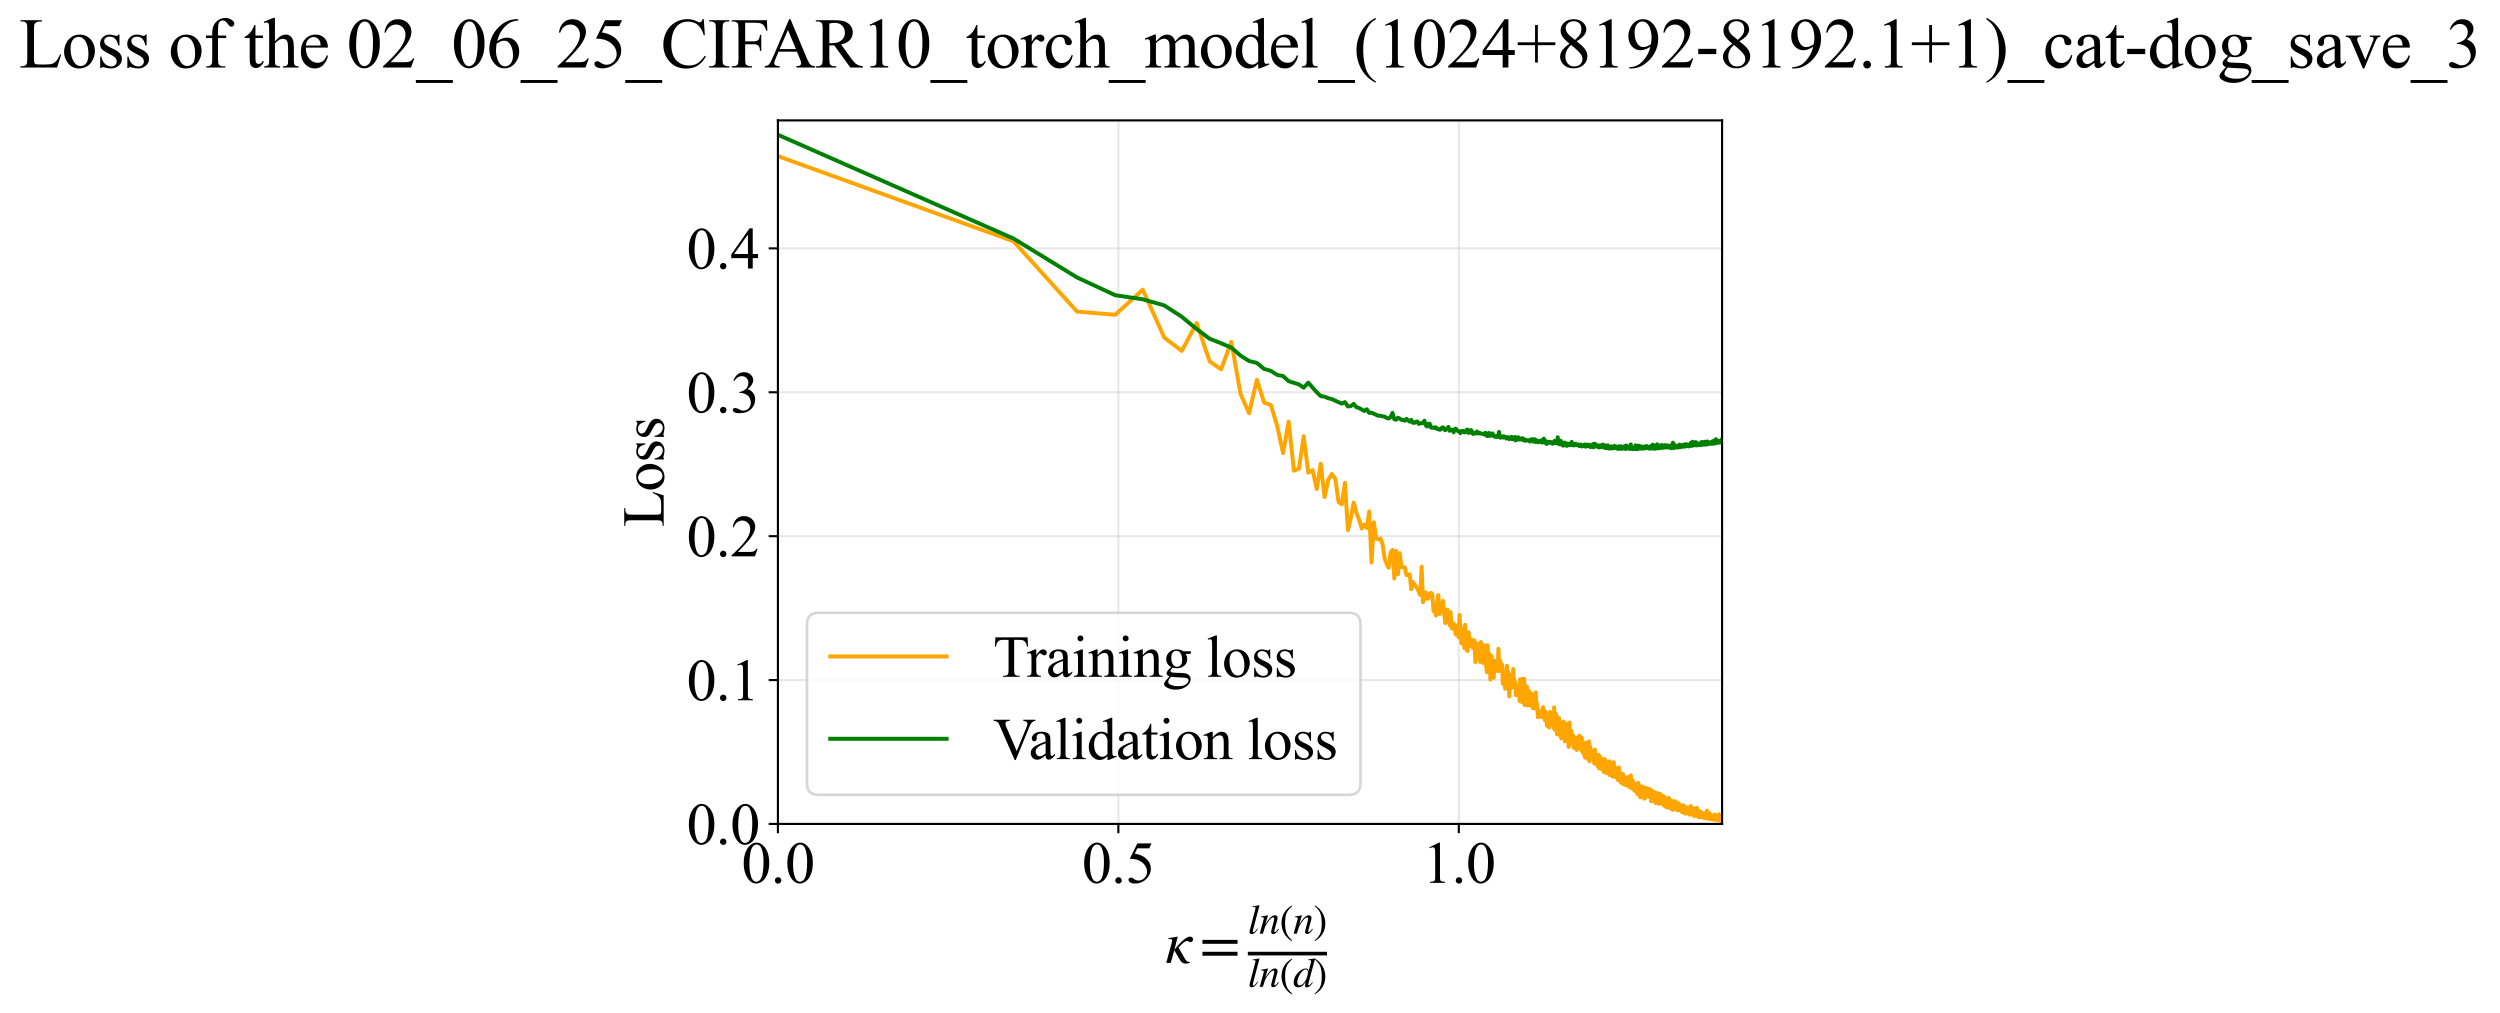 <?xml version="1.0" encoding="utf-8" standalone="no"?>
<!DOCTYPE svg PUBLIC "-//W3C//DTD SVG 1.1//EN"
  "http://www.w3.org/Graphics/SVG/1.1/DTD/svg11.dtd">
<svg xmlns:xlink="http://www.w3.org/1999/xlink" width="945.582pt" height="383.266pt" viewBox="0 0 945.582 383.266" xmlns="http://www.w3.org/2000/svg" version="1.1">
 <defs>
  <style type="text/css">*{stroke-linejoin: round; stroke-linecap: butt}</style>
 </defs>
 <g id="figure_1">
  <g id="patch_1">
   <path d="M 0 383.266 
L 945.582 383.266 
L 945.582 0 
L 0 0 
z
" style="fill: #ffffff"/>
  </g>
  <g id="axes_1">
   <g id="patch_2">
    <path d="M 294.231 311.644 
L 651.351 311.644 
L 651.351 45.532 
L 294.231 45.532 
z
" style="fill: #ffffff"/>
   </g>
   <g id="matplotlib.axis_1">
    <g id="xtick_1">
     <g id="line2d_1">
      <path d="M 294.231 311.644 
L 294.231 45.532 
" clip-path="url(#p6d78a3ce2e)" style="fill: none; stroke: #b0b0b0; stroke-opacity: 0.3; stroke-width: 0.8; stroke-linecap: square"/>
     </g>
     <g id="line2d_2">
      <defs>
       <path id="mf1aae3882f" d="M 0 0 
L 0 3.5 
" style="stroke: #000000; stroke-width: 0.8"/>
      </defs>
      <g>
       <use xlink:href="#mf1aae3882f" x="294.231" y="311.644" style="stroke: #000000; stroke-width: 0.8"/>
      </g>
     </g>
     <g id="text_1">
      <!-- 0.0 -->
      <g transform="translate(280.481 333.92) scale(0.22 -0.22)">
       <defs>
        <path id="TimesNewRomanPSMT-30" d="M 231 2094 
Q 231 2819 450 3342 
Q 669 3866 1031 4122 
Q 1313 4325 1613 4325 
Q 2100 4325 2488 3828 
Q 2972 3213 2972 2159 
Q 2972 1422 2759 906 
Q 2547 391 2217 158 
Q 1888 -75 1581 -75 
Q 975 -75 572 641 
Q 231 1244 231 2094 
z
M 844 2016 
Q 844 1141 1059 588 
Q 1238 122 1591 122 
Q 1759 122 1940 273 
Q 2122 425 2216 781 
Q 2359 1319 2359 2297 
Q 2359 3022 2209 3506 
Q 2097 3866 1919 4016 
Q 1791 4119 1609 4119 
Q 1397 4119 1231 3928 
Q 1006 3669 925 3112 
Q 844 2556 844 2016 
z
" transform="scale(0.016)"/>
        <path id="TimesNewRomanPSMT-2e" d="M 800 606 
Q 947 606 1047 504 
Q 1147 403 1147 259 
Q 1147 116 1045 14 
Q 944 -88 800 -88 
Q 656 -88 554 14 
Q 453 116 453 259 
Q 453 406 554 506 
Q 656 606 800 606 
z
" transform="scale(0.016)"/>
       </defs>
       <use xlink:href="#TimesNewRomanPSMT-30"/>
       <use xlink:href="#TimesNewRomanPSMT-2e" transform="translate(50 0)"/>
       <use xlink:href="#TimesNewRomanPSMT-30" transform="translate(75 0)"/>
      </g>
     </g>
    </g>
    <g id="xtick_2">
     <g id="line2d_3">
      <path d="M 422.998 311.644 
L 422.998 45.532 
" clip-path="url(#p6d78a3ce2e)" style="fill: none; stroke: #b0b0b0; stroke-opacity: 0.3; stroke-width: 0.8; stroke-linecap: square"/>
     </g>
     <g id="line2d_4">
      <g>
       <use xlink:href="#mf1aae3882f" x="422.998" y="311.644" style="stroke: #000000; stroke-width: 0.8"/>
      </g>
     </g>
     <g id="text_2">
      <!-- 0.5 -->
      <g transform="translate(409.248 333.92) scale(0.22 -0.22)">
       <defs>
        <path id="TimesNewRomanPSMT-35" d="M 2778 4238 
L 2534 3706 
L 1259 3706 
L 981 3138 
Q 1809 3016 2294 2522 
Q 2709 2097 2709 1522 
Q 2709 1188 2573 903 
Q 2438 619 2231 419 
Q 2025 219 1772 97 
Q 1413 -75 1034 -75 
Q 653 -75 479 54 
Q 306 184 306 341 
Q 306 428 378 495 
Q 450 563 559 563 
Q 641 563 702 538 
Q 763 513 909 409 
Q 1144 247 1384 247 
Q 1750 247 2026 523 
Q 2303 800 2303 1197 
Q 2303 1581 2056 1914 
Q 1809 2247 1375 2428 
Q 1034 2569 447 2591 
L 1259 4238 
L 2778 4238 
z
" transform="scale(0.016)"/>
       </defs>
       <use xlink:href="#TimesNewRomanPSMT-30"/>
       <use xlink:href="#TimesNewRomanPSMT-2e" transform="translate(50 0)"/>
       <use xlink:href="#TimesNewRomanPSMT-35" transform="translate(75 0)"/>
      </g>
     </g>
    </g>
    <g id="xtick_3">
     <g id="line2d_5">
      <path d="M 551.765 311.644 
L 551.765 45.532 
" clip-path="url(#p6d78a3ce2e)" style="fill: none; stroke: #b0b0b0; stroke-opacity: 0.3; stroke-width: 0.8; stroke-linecap: square"/>
     </g>
     <g id="line2d_6">
      <g>
       <use xlink:href="#mf1aae3882f" x="551.765" y="311.644" style="stroke: #000000; stroke-width: 0.8"/>
      </g>
     </g>
     <g id="text_3">
      <!-- 1.0 -->
      <g transform="translate(538.015 333.92) scale(0.22 -0.22)">
       <defs>
        <path id="TimesNewRomanPSMT-31" d="M 750 3822 
L 1781 4325 
L 1884 4325 
L 1884 747 
Q 1884 391 1914 303 
Q 1944 216 2037 169 
Q 2131 122 2419 116 
L 2419 0 
L 825 0 
L 825 116 
Q 1125 122 1212 167 
Q 1300 213 1334 289 
Q 1369 366 1369 747 
L 1369 3034 
Q 1369 3497 1338 3628 
Q 1316 3728 1258 3775 
Q 1200 3822 1119 3822 
Q 1003 3822 797 3725 
L 750 3822 
z
" transform="scale(0.016)"/>
       </defs>
       <use xlink:href="#TimesNewRomanPSMT-31"/>
       <use xlink:href="#TimesNewRomanPSMT-2e" transform="translate(50 0)"/>
       <use xlink:href="#TimesNewRomanPSMT-30" transform="translate(75 0)"/>
      </g>
     </g>
    </g>
    <g id="text_4">
     <!-- $\kappa  = \frac{ln(n)}{ln(d)}$ -->
     <g transform="translate(440.781 364.186) scale(0.22 -0.22)">
      <defs>
       <path id="STIXGeneral-Italic-3ba" d="M 979 1440 
L 998 1446 
Q 1850 2541 2464 2790 
Q 2547 2822 2630 2822 
Q 2797 2822 2886 2736 
Q 2976 2650 2976 2522 
Q 2976 2387 2893 2307 
Q 2810 2227 2682 2227 
Q 2605 2227 2502 2288 
Q 2400 2349 2336 2349 
Q 2170 2349 1990 2205 
Q 1811 2061 1414 1645 
L 2042 544 
Q 2202 262 2310 182 
Q 2419 102 2624 102 
L 2624 0 
Q 2374 -83 2182 -83 
Q 1786 -83 1555 326 
L 960 1350 
L 576 0 
L 90 0 
L 640 1978 
Q 730 2317 730 2406 
Q 730 2560 518 2560 
L 339 2560 
L 339 2650 
Q 678 2694 1306 2822 
L 1325 2803 
L 979 1440 
z
" transform="scale(0.016)"/>
       <path id="STIXGeneral-Regular-3d" d="M 4077 2048 
L 307 2048 
L 307 2470 
L 4077 2470 
L 4077 2048 
z
M 4077 768 
L 307 768 
L 307 1190 
L 4077 1190 
L 4077 768 
z
" transform="scale(0.016)"/>
       <path id="STIXGeneral-Italic-6c" d="M 1786 4339 
L 806 595 
Q 755 410 755 320 
Q 755 205 864 205 
Q 1037 205 1293 570 
L 1453 794 
L 1542 730 
Q 1254 275 1046 102 
Q 838 -70 576 -70 
Q 262 -70 262 288 
Q 262 397 288 480 
L 1165 3834 
Q 1184 3898 1184 3955 
Q 1184 4096 870 4096 
L 755 4096 
L 755 4198 
Q 1203 4250 1747 4371 
L 1786 4339 
z
" transform="scale(0.016)"/>
       <path id="STIXGeneral-Italic-6e" d="M 2944 749 
L 3034 666 
Q 2707 218 2534 80 
Q 2362 -58 2138 -58 
Q 2010 -58 1923 28 
Q 1837 115 1837 288 
Q 1837 390 1939 768 
L 2221 1805 
Q 2310 2150 2310 2310 
Q 2310 2496 2157 2496 
Q 1971 2496 1750 2275 
Q 1530 2054 1210 1587 
Q 998 1274 899 1024 
Q 800 774 570 0 
L 90 0 
L 704 2240 
Q 717 2304 717 2349 
Q 717 2445 630 2480 
Q 544 2515 301 2522 
L 301 2624 
Q 550 2675 857 2729 
Q 1165 2784 1338 2822 
L 1363 2810 
L 934 1414 
Q 1408 2170 1753 2496 
Q 2099 2822 2413 2822 
Q 2611 2822 2720 2716 
Q 2829 2611 2829 2432 
Q 2829 2272 2765 2048 
L 2406 749 
Q 2317 429 2317 358 
Q 2317 243 2419 243 
Q 2541 243 2810 582 
Q 2854 634 2944 749 
z
" transform="scale(0.016)"/>
       <path id="STIXGeneral-Regular-28" d="M 1946 -1030 
L 1869 -1133 
Q 1126 -710 716 32 
Q 307 774 307 1613 
Q 307 3386 1888 4326 
L 1946 4224 
Q 1293 3667 1075 3126 
Q 858 2586 858 1632 
Q 858 685 1082 96 
Q 1306 -493 1946 -1030 
z
" transform="scale(0.016)"/>
       <path id="STIXGeneral-Regular-29" d="M 186 4224 
L 262 4326 
Q 992 3891 1408 3148 
Q 1824 2406 1824 1581 
Q 1824 -166 243 -1133 
L 186 -1030 
Q 845 -486 1059 54 
Q 1274 595 1274 1562 
Q 1274 2534 1059 3120 
Q 845 3706 186 4224 
z
" transform="scale(0.016)"/>
       <path id="STIXGeneral-Italic-64" d="M 3334 4371 
L 3373 4333 
L 3123 3360 
L 2739 1958 
Q 2323 429 2323 384 
Q 2323 256 2438 256 
Q 2522 256 2614 336 
Q 2707 416 2963 710 
L 3040 646 
Q 2547 -83 2099 -83 
Q 1978 -83 1907 -6 
Q 1837 70 1837 205 
Q 1837 397 1920 774 
Q 1645 307 1379 118 
Q 1114 -70 781 -70 
Q 461 -70 278 125 
Q 96 320 96 678 
Q 96 1440 713 2131 
Q 1331 2822 1965 2822 
Q 2163 2822 2256 2732 
Q 2349 2643 2381 2451 
L 2387 2451 
L 2675 3494 
Q 2765 3808 2765 3949 
Q 2765 4051 2694 4076 
Q 2624 4102 2355 4115 
L 2355 4224 
Q 2848 4269 3334 4371 
z
M 2278 2310 
Q 2278 2477 2185 2576 
Q 2093 2675 1978 2675 
Q 1677 2675 1395 2381 
Q 1075 2042 864 1571 
Q 653 1101 653 704 
Q 653 486 752 361 
Q 851 237 1024 237 
Q 1312 237 1606 550 
Q 1901 864 2089 1350 
Q 2278 1837 2278 2310 
z
" transform="scale(0.016)"/>
      </defs>
      <use xlink:href="#STIXGeneral-Italic-3ba" transform="translate(0 0.003)"/>
      <use xlink:href="#STIXGeneral-Regular-3d" transform="translate(58.84 0.003)"/>
      <use xlink:href="#STIXGeneral-Italic-6c" transform="translate(141.78 50.192) scale(0.7)"/>
      <use xlink:href="#STIXGeneral-Italic-6e" transform="translate(161.24 50.192) scale(0.7)"/>
      <use xlink:href="#STIXGeneral-Regular-28" transform="translate(196.24 50.192) scale(0.7)"/>
      <use xlink:href="#STIXGeneral-Italic-6e" transform="translate(219.55 50.192) scale(0.7)"/>
      <use xlink:href="#STIXGeneral-Regular-29" transform="translate(254.55 50.192) scale(0.7)"/>
      <use xlink:href="#STIXGeneral-Italic-6c" transform="translate(141.78 -41.258) scale(0.7)"/>
      <use xlink:href="#STIXGeneral-Italic-6e" transform="translate(161.24 -41.258) scale(0.7)"/>
      <use xlink:href="#STIXGeneral-Regular-28" transform="translate(196.24 -41.258) scale(0.7)"/>
      <use xlink:href="#STIXGeneral-Italic-64" transform="translate(219.55 -41.258) scale(0.7)"/>
      <use xlink:href="#STIXGeneral-Regular-29" transform="translate(254.55 -41.258) scale(0.7)"/>
      <path d="M 141.78 12.8 
L 141.78 19.05 
L 277.86 19.05 
L 277.86 12.8 
L 141.78 12.8 
z
"/>
     </g>
    </g>
   </g>
   <g id="matplotlib.axis_2">
    <g id="ytick_1">
     <g id="line2d_7">
      <path d="M 294.231 311.644 
L 651.351 311.644 
" clip-path="url(#p6d78a3ce2e)" style="fill: none; stroke: #b0b0b0; stroke-opacity: 0.3; stroke-width: 0.8; stroke-linecap: square"/>
     </g>
     <g id="line2d_8">
      <defs>
       <path id="m14a6d87318" d="M 0 0 
L -3.5 0 
" style="stroke: #000000; stroke-width: 0.8"/>
      </defs>
      <g>
       <use xlink:href="#m14a6d87318" x="294.231" y="311.644" style="stroke: #000000; stroke-width: 0.8"/>
      </g>
     </g>
     <g id="text_5">
      <!-- 0.0 -->
      <g transform="translate(259.731 319.282) scale(0.22 -0.22)">
       <use xlink:href="#TimesNewRomanPSMT-30"/>
       <use xlink:href="#TimesNewRomanPSMT-2e" transform="translate(50 0)"/>
       <use xlink:href="#TimesNewRomanPSMT-30" transform="translate(75 0)"/>
      </g>
     </g>
    </g>
    <g id="ytick_2">
     <g id="line2d_9">
      <path d="M 294.231 257.218 
L 651.351 257.218 
" clip-path="url(#p6d78a3ce2e)" style="fill: none; stroke: #b0b0b0; stroke-opacity: 0.3; stroke-width: 0.8; stroke-linecap: square"/>
     </g>
     <g id="line2d_10">
      <g>
       <use xlink:href="#m14a6d87318" x="294.231" y="257.218" style="stroke: #000000; stroke-width: 0.8"/>
      </g>
     </g>
     <g id="text_6">
      <!-- 0.1 -->
      <g transform="translate(259.731 264.856) scale(0.22 -0.22)">
       <use xlink:href="#TimesNewRomanPSMT-30"/>
       <use xlink:href="#TimesNewRomanPSMT-2e" transform="translate(50 0)"/>
       <use xlink:href="#TimesNewRomanPSMT-31" transform="translate(75 0)"/>
      </g>
     </g>
    </g>
    <g id="ytick_3">
     <g id="line2d_11">
      <path d="M 294.231 202.793 
L 651.351 202.793 
" clip-path="url(#p6d78a3ce2e)" style="fill: none; stroke: #b0b0b0; stroke-opacity: 0.3; stroke-width: 0.8; stroke-linecap: square"/>
     </g>
     <g id="line2d_12">
      <g>
       <use xlink:href="#m14a6d87318" x="294.231" y="202.793" style="stroke: #000000; stroke-width: 0.8"/>
      </g>
     </g>
     <g id="text_7">
      <!-- 0.2 -->
      <g transform="translate(259.731 210.431) scale(0.22 -0.22)">
       <defs>
        <path id="TimesNewRomanPSMT-32" d="M 2934 816 
L 2638 0 
L 138 0 
L 138 116 
Q 1241 1122 1691 1759 
Q 2141 2397 2141 2925 
Q 2141 3328 1894 3587 
Q 1647 3847 1303 3847 
Q 991 3847 742 3664 
Q 494 3481 375 3128 
L 259 3128 
Q 338 3706 661 4015 
Q 984 4325 1469 4325 
Q 1984 4325 2329 3994 
Q 2675 3663 2675 3213 
Q 2675 2891 2525 2569 
Q 2294 2063 1775 1497 
Q 997 647 803 472 
L 1909 472 
Q 2247 472 2383 497 
Q 2519 522 2628 598 
Q 2738 675 2819 816 
L 2934 816 
z
" transform="scale(0.016)"/>
       </defs>
       <use xlink:href="#TimesNewRomanPSMT-30"/>
       <use xlink:href="#TimesNewRomanPSMT-2e" transform="translate(50 0)"/>
       <use xlink:href="#TimesNewRomanPSMT-32" transform="translate(75 0)"/>
      </g>
     </g>
    </g>
    <g id="ytick_4">
     <g id="line2d_13">
      <path d="M 294.231 148.367 
L 651.351 148.367 
" clip-path="url(#p6d78a3ce2e)" style="fill: none; stroke: #b0b0b0; stroke-opacity: 0.3; stroke-width: 0.8; stroke-linecap: square"/>
     </g>
     <g id="line2d_14">
      <g>
       <use xlink:href="#m14a6d87318" x="294.231" y="148.367" style="stroke: #000000; stroke-width: 0.8"/>
      </g>
     </g>
     <g id="text_8">
      <!-- 0.3 -->
      <g transform="translate(259.731 156.005) scale(0.22 -0.22)">
       <defs>
        <path id="TimesNewRomanPSMT-33" d="M 325 3431 
Q 506 3859 782 4092 
Q 1059 4325 1472 4325 
Q 1981 4325 2253 3994 
Q 2459 3747 2459 3466 
Q 2459 3003 1878 2509 
Q 2269 2356 2469 2072 
Q 2669 1788 2669 1403 
Q 2669 853 2319 450 
Q 1863 -75 997 -75 
Q 569 -75 414 31 
Q 259 138 259 259 
Q 259 350 332 419 
Q 406 488 509 488 
Q 588 488 669 463 
Q 722 447 909 348 
Q 1097 250 1169 231 
Q 1284 197 1416 197 
Q 1734 197 1970 444 
Q 2206 691 2206 1028 
Q 2206 1275 2097 1509 
Q 2016 1684 1919 1775 
Q 1784 1900 1550 2001 
Q 1316 2103 1072 2103 
L 972 2103 
L 972 2197 
Q 1219 2228 1467 2375 
Q 1716 2522 1828 2728 
Q 1941 2934 1941 3181 
Q 1941 3503 1739 3701 
Q 1538 3900 1238 3900 
Q 753 3900 428 3381 
L 325 3431 
z
" transform="scale(0.016)"/>
       </defs>
       <use xlink:href="#TimesNewRomanPSMT-30"/>
       <use xlink:href="#TimesNewRomanPSMT-2e" transform="translate(50 0)"/>
       <use xlink:href="#TimesNewRomanPSMT-33" transform="translate(75 0)"/>
      </g>
     </g>
    </g>
    <g id="ytick_5">
     <g id="line2d_15">
      <path d="M 294.231 93.942 
L 651.351 93.942 
" clip-path="url(#p6d78a3ce2e)" style="fill: none; stroke: #b0b0b0; stroke-opacity: 0.3; stroke-width: 0.8; stroke-linecap: square"/>
     </g>
     <g id="line2d_16">
      <g>
       <use xlink:href="#m14a6d87318" x="294.231" y="93.942" style="stroke: #000000; stroke-width: 0.8"/>
      </g>
     </g>
     <g id="text_9">
      <!-- 0.4 -->
      <g transform="translate(259.731 101.58) scale(0.22 -0.22)">
       <defs>
        <path id="TimesNewRomanPSMT-34" d="M 2978 1563 
L 2978 1119 
L 2409 1119 
L 2409 0 
L 1894 0 
L 1894 1119 
L 100 1119 
L 100 1519 
L 2066 4325 
L 2409 4325 
L 2409 1563 
L 2978 1563 
z
M 1894 1563 
L 1894 3666 
L 406 1563 
L 1894 1563 
z
" transform="scale(0.016)"/>
       </defs>
       <use xlink:href="#TimesNewRomanPSMT-30"/>
       <use xlink:href="#TimesNewRomanPSMT-2e" transform="translate(50 0)"/>
       <use xlink:href="#TimesNewRomanPSMT-34" transform="translate(75 0)"/>
      </g>
     </g>
    </g>
    <g id="text_10">
     <!-- Loss -->
     <g transform="translate(251.025 199.369) rotate(-90) scale(0.22 -0.22)">
      <defs>
       <path id="TimesNewRomanPSMT-4c" d="M 3669 1172 
L 3772 1150 
L 3409 0 
L 128 0 
L 128 116 
L 288 116 
Q 556 116 672 291 
Q 738 391 738 753 
L 738 3488 
Q 738 3884 650 3984 
Q 528 4122 288 4122 
L 128 4122 
L 128 4238 
L 2047 4238 
L 2047 4122 
Q 1709 4125 1573 4059 
Q 1438 3994 1388 3894 
Q 1338 3794 1338 3416 
L 1338 753 
Q 1338 494 1388 397 
Q 1425 331 1503 300 
Q 1581 269 1991 269 
L 2300 269 
Q 2788 269 2984 341 
Q 3181 413 3343 595 
Q 3506 778 3669 1172 
z
" transform="scale(0.016)"/>
       <path id="TimesNewRomanPSMT-6f" d="M 1600 2947 
Q 2250 2947 2644 2453 
Q 2978 2031 2978 1484 
Q 2978 1100 2793 706 
Q 2609 313 2286 112 
Q 1963 -88 1566 -88 
Q 919 -88 538 428 
Q 216 863 216 1403 
Q 216 1797 411 2186 
Q 606 2575 925 2761 
Q 1244 2947 1600 2947 
z
M 1503 2744 
Q 1338 2744 1170 2645 
Q 1003 2547 900 2300 
Q 797 2053 797 1666 
Q 797 1041 1045 587 
Q 1294 134 1700 134 
Q 2003 134 2200 384 
Q 2397 634 2397 1244 
Q 2397 2006 2069 2444 
Q 1847 2744 1503 2744 
z
" transform="scale(0.016)"/>
       <path id="TimesNewRomanPSMT-73" d="M 2050 2947 
L 2050 1972 
L 1947 1972 
Q 1828 2431 1642 2597 
Q 1456 2763 1169 2763 
Q 950 2763 815 2647 
Q 681 2531 681 2391 
Q 681 2216 781 2091 
Q 878 1963 1175 1819 
L 1631 1597 
Q 2266 1288 2266 781 
Q 2266 391 1970 151 
Q 1675 -88 1309 -88 
Q 1047 -88 709 6 
Q 606 38 541 38 
Q 469 38 428 -44 
L 325 -44 
L 325 978 
L 428 978 
Q 516 541 762 319 
Q 1009 97 1316 97 
Q 1531 97 1667 223 
Q 1803 350 1803 528 
Q 1803 744 1651 891 
Q 1500 1038 1047 1263 
Q 594 1488 453 1669 
Q 313 1847 313 2119 
Q 313 2472 555 2709 
Q 797 2947 1181 2947 
Q 1350 2947 1591 2875 
Q 1750 2828 1803 2828 
Q 1853 2828 1881 2850 
Q 1909 2872 1947 2947 
L 2050 2947 
z
" transform="scale(0.016)"/>
      </defs>
      <use xlink:href="#TimesNewRomanPSMT-4c"/>
      <use xlink:href="#TimesNewRomanPSMT-6f" transform="translate(61.084 0)"/>
      <use xlink:href="#TimesNewRomanPSMT-73" transform="translate(111.084 0)"/>
      <use xlink:href="#TimesNewRomanPSMT-73" transform="translate(150 0)"/>
     </g>
    </g>
   </g>
   <g id="line2d_17">
    <path d="M 294.231 59.058 
L 383.343 91.279 
L 407.369 117.86 
L 421.84 119.048 
L 432.228 109.551 
L 440.337 127.65 
L 446.99 132.73 
L 452.63 122.178 
L 457.526 136.683 
L 461.851 139.681 
L 465.725 129.299 
L 469.232 149.061 
L 472.437 156.301 
L 475.388 143.639 
L 478.121 152.249 
L 480.667 153.18 
L 483.049 161.024 
L 485.288 171.361 
L 487.4 159.476 
L 489.398 178.035 
L 491.294 177.24 
L 493.098 164.954 
L 494.818 178.797 
L 496.463 177.835 
L 498.037 184.945 
L 499.548 175.402 
L 500.999 188.017 
L 502.396 181.443 
L 503.742 179.283 
L 505.042 181.055 
L 506.297 189.908 
L 507.511 190.758 
L 508.687 182.623 
L 509.827 200.495 
L 510.933 195.87 
L 512.007 190.091 
L 513.051 194.083 
L 514.066 196.524 
L 515.054 199.937 
L 516.017 198.378 
L 516.955 199.704 
L 517.87 193.453 
L 518.763 212.76 
L 519.635 197.556 
L 520.488 203.7 
L 521.321 203.96 
L 522.136 203.676 
L 522.933 205.754 
L 523.713 211.326 
L 524.478 213.264 
L 525.227 214.741 
L 525.961 208.992 
L 526.681 208.017 
L 527.388 218.822 
L 528.081 208.322 
L 528.762 217.203 
L 529.43 209.232 
L 530.086 214.51 
L 530.731 214.458 
L 531.365 214.66 
L 531.989 217.565 
L 533.205 217.216 
L 533.799 222.851 
L 534.383 220.088 
L 534.958 221.066 
L 536.082 222.61 
L 537.173 225.054 
L 537.707 214.343 
L 538.234 227.794 
L 539.264 224.029 
L 539.769 226.47 
L 540.267 226.368 
L 540.759 224.549 
L 541.244 224.243 
L 541.722 224.634 
L 542.195 231.162 
L 542.662 230.502 
L 543.123 232.832 
L 543.578 227.376 
L 544.028 225.068 
L 544.472 232.259 
L 544.912 230.121 
L 545.346 231.257 
L 545.775 227.29 
L 546.618 235.652 
L 547.033 234.541 
L 547.443 230.54 
L 548.25 236.494 
L 548.647 231.516 
L 549.04 237.55 
L 549.428 237.807 
L 549.813 235.756 
L 550.194 237.105 
L 550.57 239.95 
L 550.943 236.559 
L 551.313 237.245 
L 551.678 241.028 
L 552.041 232.619 
L 552.754 243.333 
L 553.106 238.667 
L 553.455 237.8 
L 553.8 245.075 
L 554.142 236.309 
L 554.817 246 
L 555.15 246.218 
L 555.48 239.187 
L 556.131 244.31 
L 556.453 241.788 
L 556.771 242.417 
L 557.087 245.102 
L 557.401 242.228 
L 557.711 242.256 
L 558.019 250.401 
L 558.628 243.355 
L 558.929 244.455 
L 559.523 247.595 
L 559.816 250.346 
L 560.107 242.822 
L 560.396 244.206 
L 560.683 248.36 
L 560.967 250.768 
L 561.25 244.089 
L 561.53 250.502 
L 561.808 249.707 
L 562.084 251.385 
L 562.358 254.238 
L 562.63 244.032 
L 562.9 249.274 
L 563.168 247.102 
L 563.434 247.543 
L 563.698 257.044 
L 563.961 249.514 
L 564.221 248.191 
L 564.48 253.018 
L 564.737 250.893 
L 564.992 256.384 
L 565.246 249.99 
L 565.497 251.132 
L 565.747 250.107 
L 565.996 253.373 
L 566.243 249.747 
L 566.488 253.834 
L 566.731 245.388 
L 567.213 253.791 
L 567.452 249.976 
L 567.689 252.441 
L 567.925 253.61 
L 568.159 251.359 
L 568.392 258.621 
L 568.853 255.501 
L 569.309 260.538 
L 569.535 256.189 
L 569.982 251.838 
L 570.204 256.553 
L 570.424 253.979 
L 570.861 263.419 
L 571.078 259.447 
L 571.293 260.392 
L 571.507 255.174 
L 571.72 256.22 
L 572.142 259.841 
L 572.351 253.035 
L 572.766 259.855 
L 572.971 260.416 
L 573.176 258.114 
L 573.38 262.966 
L 573.783 259.621 
L 573.983 260.464 
L 574.182 262.978 
L 574.381 260.272 
L 574.578 261.245 
L 574.773 265.157 
L 574.968 256.888 
L 575.162 262.175 
L 575.355 263.288 
L 575.547 258.55 
L 575.738 265.665 
L 575.928 256.763 
L 576.117 261.736 
L 576.305 261.043 
L 576.492 256.699 
L 576.678 266.691 
L 577.231 259.544 
L 577.414 262.028 
L 577.595 259.81 
L 577.776 266.87 
L 577.956 266.23 
L 578.313 261.343 
L 578.667 266.779 
L 578.842 266.046 
L 579.017 264.063 
L 579.191 263.847 
L 579.364 262.368 
L 579.536 266.576 
L 579.708 267.835 
L 579.879 266.415 
L 580.049 262.96 
L 580.218 266.193 
L 580.554 267.966 
L 580.721 267.411 
L 580.887 261.872 
L 581.052 266.662 
L 581.217 265.662 
L 581.381 266.667 
L 581.707 271.296 
L 581.869 270.391 
L 582.03 268.779 
L 582.19 269.54 
L 582.35 269.575 
L 582.509 269.794 
L 582.667 269.556 
L 582.825 269.993 
L 582.982 271.237 
L 583.138 268.979 
L 583.294 268.546 
L 583.449 270.611 
L 583.604 267.49 
L 583.757 268.08 
L 583.911 271.245 
L 584.063 269.351 
L 584.366 272.506 
L 584.517 269.127 
L 584.667 269.477 
L 584.816 272.377 
L 584.965 270.704 
L 585.114 274.55 
L 585.261 271.594 
L 585.408 272.429 
L 585.555 270.651 
L 585.701 270.521 
L 585.846 271.174 
L 585.991 275.166 
L 586.279 269.264 
L 586.422 271.617 
L 586.565 270.544 
L 586.707 273.872 
L 586.848 271.485 
L 586.989 271.394 
L 587.129 273.774 
L 587.269 274.054 
L 587.409 272.941 
L 587.686 275.275 
L 587.824 267.556 
L 587.961 275.954 
L 588.098 274.498 
L 588.234 274.57 
L 588.37 270.124 
L 588.505 269.972 
L 588.774 275.967 
L 588.908 277.764 
L 589.042 271.114 
L 589.439 277.392 
L 589.701 271.584 
L 589.832 277.848 
L 589.962 277.849 
L 590.092 278.187 
L 590.221 273.19 
L 590.478 279.255 
L 590.606 277.854 
L 590.733 278.746 
L 590.86 277.932 
L 590.987 274.069 
L 591.113 275.289 
L 591.238 275.347 
L 591.364 272.906 
L 591.613 278.809 
L 591.737 277.436 
L 591.86 280.403 
L 592.106 273.72 
L 592.229 273.631 
L 592.351 278.354 
L 592.594 278.716 
L 592.714 278.304 
L 592.835 275.844 
L 592.955 280.279 
L 593.074 279.706 
L 593.194 277.565 
L 593.312 282.519 
L 593.431 275.419 
L 593.549 278.491 
L 593.667 273.33 
L 593.784 280.551 
L 593.901 280.36 
L 594.134 277.818 
L 594.25 278.329 
L 594.365 276.466 
L 594.481 278.063 
L 594.595 277.677 
L 594.824 281.774 
L 594.938 279.167 
L 595.051 281.274 
L 595.164 278.451 
L 595.277 282.895 
L 595.501 279.642 
L 595.613 281.008 
L 595.724 279.453 
L 595.946 282.051 
L 596.057 281.7 
L 596.276 280.883 
L 596.386 283.672 
L 596.495 278.974 
L 596.712 279.442 
L 596.928 280.856 
L 597.036 279.615 
L 597.143 280.259 
L 597.356 283.126 
L 597.462 278.24 
L 597.568 282.048 
L 597.674 281.863 
L 597.78 281.08 
L 597.885 278.825 
L 598.094 282.984 
L 598.198 284.023 
L 598.302 279.122 
L 598.406 283.462 
L 598.509 280.837 
L 598.715 284.592 
L 598.919 282.271 
L 599.021 284.992 
L 599.123 282.474 
L 599.224 285.629 
L 599.325 281.869 
L 599.527 286.603 
L 599.727 280.903 
L 599.827 281.738 
L 599.926 285.342 
L 600.025 282.131 
L 600.124 283.065 
L 600.223 285.432 
L 600.321 281.925 
L 600.419 285.047 
L 600.517 284.599 
L 600.615 284.9 
L 600.712 287.203 
L 601.003 280.437 
L 601.099 281.653 
L 601.195 287.949 
L 601.387 282.158 
L 601.577 287.052 
L 601.861 283.723 
L 602.049 286.684 
L 602.143 285.277 
L 602.236 286.805 
L 602.329 284.86 
L 602.422 285.075 
L 602.515 287.232 
L 602.7 284.467 
L 602.792 284.559 
L 602.884 288.358 
L 602.975 287.096 
L 603.067 288.855 
L 603.249 283.511 
L 603.43 288.878 
L 603.61 286.206 
L 603.7 287.571 
L 603.79 285.503 
L 603.968 288.535 
L 604.057 287.204 
L 604.146 287.44 
L 604.235 286.444 
L 604.323 289.794 
L 604.499 285.764 
L 604.587 289.838 
L 604.674 285.54 
L 604.849 290.658 
L 604.936 286.065 
L 605.022 286.752 
L 605.109 286.263 
L 605.281 290.351 
L 605.453 286.985 
L 605.538 289.996 
L 605.624 287.184 
L 605.794 290.919 
L 605.878 289.679 
L 605.963 290.081 
L 606.047 287.252 
L 606.131 288.506 
L 606.215 287.075 
L 606.383 290.181 
L 606.549 291.981 
L 606.632 289.817 
L 606.715 290.128 
L 606.88 287.613 
L 606.962 290.42 
L 607.044 287.167 
L 607.371 292.312 
L 607.452 289.066 
L 607.533 291.84 
L 607.695 288.404 
L 607.775 290.084 
L 607.855 288.339 
L 607.936 291.53 
L 608.016 290.246 
L 608.095 290.96 
L 608.175 289.625 
L 608.254 292.339 
L 608.413 288.271 
L 608.492 292.746 
L 608.649 289.879 
L 608.806 293.167 
L 608.884 287.976 
L 609.04 292.949 
L 609.117 288.835 
L 609.195 292.794 
L 609.272 292.113 
L 609.349 292.426 
L 609.503 291.722 
L 609.733 293.125 
L 609.809 291.087 
L 609.961 293.752 
L 610.188 291.705 
L 610.263 288.628 
L 610.338 293.033 
L 610.413 288.318 
L 610.562 292.447 
L 610.637 291.894 
L 610.786 293.306 
L 611.007 291.375 
L 611.154 294.012 
L 611.228 293.102 
L 611.301 290.505 
L 611.374 292.837 
L 611.52 291.338 
L 611.592 294.241 
L 611.665 294.068 
L 611.737 293.802 
L 611.881 292.651 
L 611.953 295.051 
L 612.097 292.736 
L 612.168 294.077 
L 612.311 290.235 
L 612.453 294.688 
L 612.524 294.296 
L 612.665 292.176 
L 612.806 295.106 
L 612.876 292.517 
L 613.016 296.034 
L 613.086 293.506 
L 613.155 294.359 
L 613.363 293.292 
L 613.501 296.185 
L 613.57 292.761 
L 613.639 294.843 
L 613.708 293.082 
L 613.776 295.765 
L 613.844 292.811 
L 613.913 295.095 
L 613.981 294.189 
L 614.049 293.646 
L 614.184 296.727 
L 614.252 294.768 
L 614.319 296.677 
L 614.387 296.06 
L 614.521 294.111 
L 614.588 295.434 
L 614.655 294.41 
L 614.921 296.875 
L 615.054 294.712 
L 615.12 297.07 
L 615.186 295.8 
L 615.317 293.99 
L 615.383 294.357 
L 615.513 296.329 
L 615.579 294.269 
L 615.644 295.266 
L 615.709 296.414 
L 615.774 295.046 
L 615.838 297.233 
L 615.903 296.882 
L 615.968 296.977 
L 616.096 296.09 
L 616.161 293.811 
L 616.225 294.89 
L 616.289 296.787 
L 616.353 294.436 
L 616.416 297.736 
L 616.48 295.645 
L 616.544 297.224 
L 616.607 296.482 
L 616.67 296.391 
L 616.86 293.258 
L 617.048 297.999 
L 617.111 296.789 
L 617.173 296.895 
L 617.236 296.894 
L 617.298 298.162 
L 617.36 295.972 
L 617.422 298.299 
L 617.484 295.252 
L 617.546 297.445 
L 617.669 295.506 
L 617.731 295.88 
L 617.854 297.388 
L 617.915 296.848 
L 617.976 298.48 
L 618.037 297.055 
L 618.22 299.042 
L 618.28 298.85 
L 618.341 297.212 
L 618.401 297.999 
L 618.462 297.619 
L 618.642 298.826 
L 618.822 296.488 
L 618.882 296.649 
L 618.941 297.29 
L 619.001 299.783 
L 619.06 298.153 
L 619.119 297.472 
L 619.178 299.998 
L 619.238 297.773 
L 619.297 299.035 
L 619.356 298.685 
L 619.414 297.41 
L 619.532 300.481 
L 619.649 296.118 
L 619.824 298.841 
L 619.94 297.29 
L 619.998 299.238 
L 620.055 299.101 
L 620.113 297.762 
L 620.171 299.665 
L 620.228 297.98 
L 620.343 298.15 
L 620.4 301.593 
L 620.458 299.01 
L 620.515 299.576 
L 620.572 298.016 
L 620.742 300.876 
L 620.799 297.66 
L 620.856 299.789 
L 620.912 298.154 
L 620.968 299.276 
L 621.025 300.639 
L 621.081 297.412 
L 621.137 297.616 
L 621.193 299.133 
L 621.249 298.91 
L 621.305 298.815 
L 621.472 301.365 
L 621.639 297.898 
L 621.749 299.102 
L 621.805 301.116 
L 621.86 300.745 
L 621.915 299.748 
L 621.97 302.108 
L 622.024 301.064 
L 622.134 297.887 
L 622.243 301.844 
L 622.297 299.9 
L 622.406 298.551 
L 622.514 300.977 
L 622.676 298.027 
L 622.73 301.071 
L 622.784 299.201 
L 622.837 299.094 
L 622.891 301.057 
L 622.944 300.459 
L 622.998 300.42 
L 623.051 298.504 
L 623.104 300.439 
L 623.211 301.203 
L 623.317 298.53 
L 623.369 300.134 
L 623.422 299.902 
L 623.475 299.972 
L 623.528 298.312 
L 623.685 301.403 
L 623.738 301.17 
L 623.79 300.008 
L 623.842 300.243 
L 623.894 301.014 
L 623.946 300.829 
L 624.05 298.491 
L 624.206 301.106 
L 624.257 300.217 
L 624.309 301.236 
L 624.36 301.196 
L 624.463 299.634 
L 624.514 303.095 
L 624.565 301.072 
L 624.668 299.974 
L 624.77 301.941 
L 624.82 299.109 
L 624.871 301.013 
L 624.922 301.492 
L 624.973 300.996 
L 625.023 300.784 
L 625.074 301.838 
L 625.124 299.226 
L 625.174 301.217 
L 625.225 299.782 
L 625.275 300.851 
L 625.325 302.629 
L 625.425 302.613 
L 625.475 299.991 
L 625.525 301.497 
L 625.575 302.982 
L 625.625 301.71 
L 625.774 303.169 
L 625.873 301.71 
L 625.922 303.237 
L 625.971 302.712 
L 626.02 299.726 
L 626.119 300.371 
L 626.266 303.773 
L 626.363 301.211 
L 626.461 301.655 
L 626.558 302.783 
L 626.606 302.605 
L 626.655 301.446 
L 626.703 301.817 
L 626.751 301.981 
L 626.8 301.808 
L 626.848 299.968 
L 626.896 301.509 
L 626.944 300.692 
L 626.992 301.497 
L 627.04 303.663 
L 627.088 302.226 
L 627.231 302.774 
L 627.326 302.961 
L 627.373 301.023 
L 627.468 304.04 
L 627.515 303.907 
L 627.563 301.523 
L 627.61 303.114 
L 627.704 301.871 
L 627.751 303.483 
L 627.798 302.919 
L 627.892 300.226 
L 627.985 303.148 
L 628.032 301.321 
L 628.125 301.555 
L 628.171 303.361 
L 628.218 302.106 
L 628.264 302.129 
L 628.31 303.896 
L 628.403 303.283 
L 628.449 303.126 
L 628.495 301.985 
L 628.541 303.359 
L 628.587 304.005 
L 628.633 303.584 
L 628.724 301.436 
L 628.77 301.645 
L 628.816 303.476 
L 628.861 303.073 
L 628.907 300.96 
L 628.952 302.439 
L 628.998 302.823 
L 629.043 304.282 
L 629.089 303.735 
L 629.224 301.145 
L 629.269 302.232 
L 629.314 303.382 
L 629.359 301.946 
L 629.404 302.364 
L 629.494 304.349 
L 629.539 302.256 
L 629.584 303.068 
L 629.628 304.899 
L 629.717 304.028 
L 629.895 301.799 
L 630.072 304.598 
L 630.116 305.209 
L 630.292 303.274 
L 630.38 304.527 
L 630.423 303.159 
L 630.467 304.737 
L 630.598 303.011 
L 630.728 304.857 
L 630.771 302.415 
L 630.858 303.254 
L 630.901 303.591 
L 630.944 305.545 
L 630.987 304.085 
L 631.03 302.793 
L 631.073 303.317 
L 631.116 304.431 
L 631.202 301.788 
L 631.245 303.501 
L 631.287 303.215 
L 631.33 303.935 
L 631.373 303.624 
L 631.415 303.346 
L 631.5 305.336 
L 631.543 305.277 
L 631.712 303.008 
L 631.838 304.91 
L 631.88 304.792 
L 631.922 303.49 
L 631.964 305.734 
L 632.006 304.472 
L 632.048 302.767 
L 632.09 302.934 
L 632.132 304.943 
L 632.215 304.621 
L 632.257 304.673 
L 632.298 304.971 
L 632.34 303.59 
L 632.381 305.969 
L 632.464 304.491 
L 632.506 303.562 
L 632.547 304.496 
L 632.588 306.353 
L 632.67 305.191 
L 632.712 303.931 
L 632.753 304.508 
L 632.794 305.484 
L 632.835 304.939 
L 632.876 303.485 
L 632.917 303.934 
L 632.957 305.709 
L 632.998 303.128 
L 633.12 305.782 
L 633.161 305.1 
L 633.202 303.585 
L 633.242 305.626 
L 633.323 303.031 
L 633.363 304.836 
L 633.404 304.976 
L 633.444 303.417 
L 633.484 304.516 
L 633.565 304.444 
L 633.605 305.981 
L 633.765 303.198 
L 633.885 305.836 
L 633.924 304.924 
L 634.004 305.039 
L 634.044 304.048 
L 634.083 305.944 
L 634.123 305.754 
L 634.162 303.48 
L 634.202 305.777 
L 634.241 306.258 
L 634.359 304.657 
L 634.399 306.503 
L 634.477 305.23 
L 634.555 304.291 
L 634.595 304.939 
L 634.712 305.737 
L 634.75 305.448 
L 634.789 306.095 
L 634.828 305.665 
L 634.867 303.822 
L 634.906 305.233 
L 634.983 305.173 
L 635.06 306.023 
L 635.137 305.301 
L 635.214 305.405 
L 635.368 304.419 
L 635.482 306.457 
L 635.52 306.495 
L 635.559 304.454 
L 635.635 305.605 
L 635.748 306.805 
L 635.9 305.01 
L 635.975 306.804 
L 636.05 306.167 
L 636.088 306.048 
L 636.163 307.166 
L 636.2 306.83 
L 636.275 305.851 
L 636.312 304.85 
L 636.349 306.513 
L 636.387 305.63 
L 636.424 304.939 
L 636.461 306.204 
L 636.498 306.097 
L 636.535 306.18 
L 636.572 307.127 
L 636.646 306.685 
L 636.683 306.787 
L 636.72 306.735 
L 636.757 304.57 
L 636.794 307.241 
L 636.831 304.706 
L 636.867 306.897 
L 636.941 305.66 
L 637.051 306.804 
L 637.087 306.345 
L 637.16 306.725 
L 637.233 307.719 
L 637.342 306.456 
L 637.378 306.757 
L 637.415 306.115 
L 637.451 307.612 
L 637.523 306.747 
L 637.631 305.873 
L 637.703 307.605 
L 637.739 306.656 
L 637.775 305.813 
L 637.811 306.647 
L 637.882 307.045 
L 637.918 306.928 
L 637.954 305.789 
L 637.989 307.352 
L 638.025 306.966 
L 638.167 305.304 
L 638.096 307.06 
L 638.203 305.5 
L 638.238 307.664 
L 638.309 307.361 
L 638.344 305.433 
L 638.415 306.435 
L 638.45 307.463 
L 638.485 305.933 
L 638.696 307.678 
L 638.731 305.72 
L 638.801 307.42 
L 638.87 306.806 
L 638.94 306.945 
L 639.009 306.493 
L 639.044 307.877 
L 639.113 306.875 
L 639.148 307.9 
L 639.182 308.178 
L 639.32 305.933 
L 639.355 307.928 
L 639.423 305.681 
L 639.492 307.449 
L 639.56 304.894 
L 639.594 307.773 
L 639.629 307.851 
L 639.697 307.11 
L 639.731 307.902 
L 639.765 307.453 
L 639.799 307.819 
L 639.867 306.573 
L 639.934 307.161 
L 639.968 307.448 
L 640.002 306.899 
L 640.036 306.854 
L 640.069 307.804 
L 640.137 306.866 
L 640.17 306.875 
L 640.204 308.015 
L 640.271 307.972 
L 640.338 305.846 
L 640.372 306.809 
L 640.405 307.597 
L 640.438 306.546 
L 640.505 307.59 
L 640.538 306.31 
L 640.605 307.958 
L 640.638 306.684 
L 640.704 308.595 
L 640.771 307.984 
L 640.87 307.159 
L 640.837 308.117 
L 640.903 307.338 
L 641.034 308.411 
L 641.1 308.461 
L 641.198 305.762 
L 641.264 308.588 
L 641.329 307.539 
L 641.394 308.522 
L 641.459 308.037 
L 641.491 308.443 
L 641.524 307.771 
L 641.556 307.476 
L 641.589 308.055 
L 641.621 308.58 
L 641.653 308.47 
L 641.686 307.442 
L 641.718 308.489 
L 641.75 308.161 
L 641.814 307.959 
L 641.847 308.229 
L 641.879 305.608 
L 641.911 308.273 
L 641.943 307.858 
L 641.975 307.86 
L 642.007 308.016 
L 642.039 308.8 
L 642.103 307.702 
L 642.135 308.652 
L 642.23 307.575 
L 642.198 308.762 
L 642.262 307.943 
L 642.389 308.828 
L 642.421 308.583 
L 642.452 307.599 
L 642.484 308.941 
L 642.515 308.409 
L 642.547 308.491 
L 642.579 307.4 
L 642.61 309.099 
L 642.642 308.155 
L 642.704 308.809 
L 642.736 307.679 
L 642.767 309.084 
L 642.83 308.139 
L 642.861 308.999 
L 642.924 307.783 
L 642.986 308.659 
L 643.017 306.827 
L 643.079 308.836 
L 643.141 308.315 
L 643.172 309.111 
L 643.234 308.529 
L 643.296 307.368 
L 643.327 307.882 
L 643.358 308.758 
L 643.389 307.606 
L 643.42 308.532 
L 643.451 307.96 
L 643.512 308.766 
L 643.543 308.191 
L 643.635 308.781 
L 643.665 308.504 
L 643.727 307.902 
L 643.757 308.729 
L 643.788 307.842 
L 643.849 308.603 
L 643.909 308.888 
L 643.94 307.472 
L 643.97 309.119 
L 644.031 308.451 
L 644.061 307.649 
L 644.122 308.982 
L 644.212 307.845 
L 644.242 308.785 
L 644.333 307.709 
L 644.363 308.831 
L 644.453 308.091 
L 644.483 308.109 
L 644.542 309.355 
L 644.602 309.078 
L 644.632 308.651 
L 644.662 309.138 
L 644.692 308.859 
L 644.721 309.151 
L 644.751 308.755 
L 644.781 307.59 
L 644.81 308.921 
L 644.84 308.686 
L 644.929 309.418 
L 645.018 308.169 
L 645.047 309.287 
L 645.135 309.176 
L 645.165 308.373 
L 645.194 309.504 
L 645.224 309.496 
L 645.341 308.632 
L 645.37 309.455 
L 645.458 309.084 
L 645.516 309.369 
L 645.574 307.375 
L 645.603 309.131 
L 645.632 306.569 
L 645.69 308.289 
L 645.748 309.512 
L 645.806 309.405 
L 645.864 309.524 
L 645.892 308.76 
L 645.95 309.643 
L 645.979 309.575 
L 646.008 308.742 
L 646.094 309.427 
L 646.18 308.43 
L 646.294 309.723 
L 646.379 309.001 
L 646.408 309.469 
L 646.521 307.497 
L 646.55 308.035 
L 646.578 309.414 
L 646.663 309.142 
L 646.691 309.133 
L 646.719 309.256 
L 646.832 308.595 
L 646.888 309.731 
L 646.916 308.176 
L 647.084 309.845 
L 647.112 309.123 
L 647.195 309.685 
L 647.251 309.301 
L 647.279 308.724 
L 647.334 309.812 
L 647.362 309.859 
L 647.445 308.732 
L 647.472 309.795 
L 647.5 309.773 
L 647.555 308.837 
L 647.638 309.14 
L 647.665 309.876 
L 647.748 309.868 
L 647.802 308.605 
L 647.857 309.151 
L 647.884 309.848 
L 647.912 308.402 
L 647.939 308.367 
L 648.048 309.84 
L 648.075 309.822 
L 648.129 308.46 
L 648.184 309.304 
L 648.211 309.968 
L 648.265 309.183 
L 648.292 309.61 
L 648.373 309.321 
L 648.4 309.507 
L 648.481 309.212 
L 648.507 310 
L 648.588 308.114 
L 648.615 309.521 
L 648.668 309.297 
L 648.695 310.014 
L 648.722 308.344 
L 648.802 309.966 
L 648.828 309.02 
L 648.855 310.076 
L 648.908 309.538 
L 648.988 309.249 
L 649.041 310.005 
L 649.067 308.357 
L 649.094 310.009 
L 649.147 309.492 
L 649.173 308.866 
L 649.226 309.533 
L 649.252 309.091 
L 649.357 310.12 
L 649.384 310.064 
L 649.515 308.965 
L 649.593 310.002 
L 649.645 309.479 
L 649.723 310.188 
L 649.749 309.43 
L 649.827 310.176 
L 649.853 310.042 
L 649.879 308.673 
L 649.931 310.271 
L 649.956 309.833 
L 649.982 310.146 
L 650.008 309.682 
L 650.034 309.109 
L 650.085 310.128 
L 650.111 309.601 
L 650.137 310.288 
L 650.162 307.966 
L 650.239 309.28 
L 650.265 309.177 
L 650.291 310.075 
L 650.342 308.598 
L 650.393 309.765 
L 650.444 309.219 
L 650.47 310.29 
L 650.52 310.367 
L 650.597 309.141 
L 650.698 310.344 
L 650.723 310.321 
L 650.774 310.341 
L 650.825 309.174 
L 650.85 310.442 
L 650.925 309.815 
L 651.026 309.136 
L 651.126 310.315 
L 651.151 309.794 
L 651.176 309.235 
L 651.201 310.371 
L 651.251 309.894 
L 651.276 310.496 
L 651.301 309.239 
L 651.351 310.385 
" clip-path="url(#p6d78a3ce2e)" style="fill: none; stroke: #ffa500; stroke-width: 1.5; stroke-linecap: square"/>
   </g>
   <g id="line2d_18">
    <path d="M 294.231 50.974 
L 383.343 90.231 
L 407.369 104.942 
L 421.84 111.67 
L 432.228 113.211 
L 440.337 115.512 
L 446.99 119.815 
L 452.63 124.469 
L 457.526 128.125 
L 461.851 129.829 
L 465.725 131.487 
L 469.232 134.511 
L 472.437 136.54 
L 475.388 137.281 
L 478.121 139.54 
L 480.667 140.267 
L 483.049 141.795 
L 485.288 142.234 
L 487.4 144.167 
L 491.294 145.39 
L 493.098 146.627 
L 494.818 144.734 
L 498.037 148.36 
L 499.548 149.821 
L 500.999 150.032 
L 502.396 150.627 
L 503.742 150.965 
L 507.511 152.669 
L 508.687 152.095 
L 509.827 153.725 
L 510.933 153.618 
L 512.007 152.779 
L 513.051 154.02 
L 514.066 154.332 
L 516.017 155.451 
L 516.955 154.798 
L 517.87 156.179 
L 518.763 156.087 
L 520.488 156.889 
L 521.321 157.254 
L 522.136 157.241 
L 522.933 157.492 
L 523.713 157.566 
L 524.478 158.07 
L 525.227 158.297 
L 525.961 157.758 
L 526.681 156.188 
L 527.388 158.599 
L 528.081 158.733 
L 528.762 158.001 
L 529.43 158.326 
L 530.086 158.818 
L 530.731 158.865 
L 531.365 159.125 
L 531.989 158.427 
L 533.205 159.503 
L 533.799 158.797 
L 534.383 159.892 
L 534.958 159.934 
L 535.524 159.531 
L 536.082 159.415 
L 536.632 160.344 
L 537.173 160.057 
L 537.707 160.094 
L 538.234 159.919 
L 538.752 159.149 
L 539.264 160.888 
L 539.769 161.334 
L 540.267 160.311 
L 540.759 160.272 
L 541.244 161.727 
L 541.722 161.792 
L 542.195 161.625 
L 542.662 161.941 
L 543.123 161.636 
L 543.578 162.247 
L 544.028 162.217 
L 544.472 162.542 
L 544.912 162.46 
L 545.346 161.824 
L 545.775 161.643 
L 546.199 162.005 
L 546.618 162.729 
L 547.033 162.287 
L 547.443 162.057 
L 547.849 161.477 
L 548.25 162.93 
L 548.647 162.631 
L 549.04 162.732 
L 549.428 162.478 
L 549.813 163.491 
L 550.194 162.51 
L 550.57 162.108 
L 551.313 162.946 
L 551.678 163.241 
L 552.041 163.139 
L 552.399 163.836 
L 552.754 163.089 
L 553.106 162.967 
L 553.455 162.998 
L 553.8 163.507 
L 554.142 163.525 
L 554.481 163.252 
L 554.817 162.523 
L 555.15 162.506 
L 555.48 163.753 
L 555.807 163.563 
L 556.131 162.805 
L 556.453 162.686 
L 556.771 163.614 
L 557.087 164.13 
L 557.401 164.019 
L 557.711 163.657 
L 558.019 163.987 
L 558.325 163.902 
L 558.628 163.2 
L 558.929 163.755 
L 559.227 163.988 
L 559.523 163.632 
L 560.107 163.983 
L 560.683 164.056 
L 561.25 164.33 
L 561.808 163.66 
L 562.358 164.858 
L 562.63 164.96 
L 562.9 164.052 
L 563.168 163.731 
L 563.434 164.864 
L 563.961 164.77 
L 564.48 163.927 
L 564.992 164.98 
L 565.246 165.052 
L 565.497 165.258 
L 565.996 164.867 
L 566.243 165.298 
L 566.488 164.821 
L 566.731 165.157 
L 566.973 163.375 
L 567.213 164.855 
L 567.452 165.558 
L 567.689 165.012 
L 567.925 165.408 
L 568.159 165.318 
L 568.392 165.028 
L 568.624 165.51 
L 568.853 165.024 
L 569.082 165.302 
L 569.535 165.407 
L 569.759 165.881 
L 569.982 165.33 
L 570.424 165.639 
L 570.643 165.398 
L 570.861 166.105 
L 571.293 165.654 
L 571.507 165.742 
L 571.72 165.228 
L 571.931 166.075 
L 572.142 165.776 
L 572.351 166.079 
L 572.766 165.961 
L 572.971 165.274 
L 573.176 166.586 
L 573.38 165.897 
L 573.582 166.152 
L 573.783 165.999 
L 573.983 165.406 
L 574.182 166.305 
L 574.381 165.473 
L 574.578 166.174 
L 574.773 166.215 
L 574.968 165.982 
L 575.162 166.202 
L 575.547 166.216 
L 575.738 165.72 
L 575.928 166.365 
L 576.305 166.021 
L 576.492 166.623 
L 576.678 166.206 
L 576.864 166.711 
L 577.231 166.444 
L 577.776 166.606 
L 577.956 166.491 
L 578.135 166.554 
L 578.313 166.756 
L 578.49 166.466 
L 578.667 167.024 
L 578.842 166.555 
L 579.191 166.576 
L 579.364 166.091 
L 579.879 166.908 
L 580.049 167.055 
L 580.218 166.729 
L 580.386 166.119 
L 580.721 167.044 
L 580.887 167.178 
L 581.217 166.52 
L 581.707 167.185 
L 581.869 167.286 
L 582.19 166.839 
L 582.35 167.103 
L 582.509 166.758 
L 582.667 167.174 
L 582.825 166.916 
L 582.982 166.996 
L 583.138 166.521 
L 583.294 167.385 
L 583.449 166.733 
L 583.604 167.048 
L 583.757 166.773 
L 583.911 165.91 
L 584.063 167.296 
L 584.215 166.835 
L 584.366 167.292 
L 584.517 166.701 
L 584.667 167.634 
L 584.816 167.194 
L 584.965 167.913 
L 585.114 167.487 
L 585.261 167.494 
L 585.408 167.276 
L 585.555 167.573 
L 585.701 167.099 
L 585.846 167.441 
L 585.991 167.153 
L 586.135 167.506 
L 586.279 167.117 
L 586.422 167.465 
L 586.565 167.199 
L 586.707 167.22 
L 586.848 167.543 
L 587.129 167.308 
L 587.269 167.849 
L 587.409 167.598 
L 587.548 167.609 
L 587.824 167.469 
L 587.961 166.74 
L 588.098 167.594 
L 588.234 167.372 
L 588.37 167.449 
L 588.505 167.147 
L 588.774 167.627 
L 589.042 167.436 
L 589.174 165.384 
L 589.439 167.815 
L 589.57 167.575 
L 589.962 168.08 
L 590.092 167.941 
L 590.349 166.729 
L 590.606 167.849 
L 590.733 167.296 
L 591.113 168.533 
L 591.238 168.533 
L 591.488 168.116 
L 591.613 168.326 
L 591.86 167.404 
L 591.984 168.458 
L 592.351 167.848 
L 592.472 168.15 
L 592.594 167.784 
L 592.714 168.637 
L 593.074 167.776 
L 593.194 168.205 
L 593.312 168.175 
L 593.431 168.301 
L 593.549 168.094 
L 593.667 168.387 
L 593.901 167.824 
L 594.134 168.201 
L 594.25 168.368 
L 594.481 167.126 
L 594.595 168.222 
L 594.824 168.016 
L 595.051 168.404 
L 595.164 167.959 
L 595.277 168.503 
L 595.389 168.258 
L 595.501 168.414 
L 595.724 168.006 
L 595.836 167.822 
L 595.946 167.863 
L 596.276 168.343 
L 596.386 168.259 
L 596.495 168.356 
L 596.712 168.07 
L 596.928 168.429 
L 597.143 168.18 
L 597.356 168.737 
L 597.462 168.298 
L 597.568 168.606 
L 597.674 168.38 
L 597.78 168.546 
L 597.885 168.124 
L 597.989 168.703 
L 598.094 168.528 
L 598.302 168.886 
L 598.509 168.507 
L 598.715 168.61 
L 598.817 168.402 
L 598.919 168.695 
L 599.021 168.388 
L 599.123 168.58 
L 599.325 168.102 
L 599.527 168.88 
L 599.627 168.59 
L 599.727 168.946 
L 599.827 168.248 
L 599.926 168.664 
L 600.124 168.197 
L 600.419 168.791 
L 600.517 168.268 
L 600.712 168.572 
L 600.809 168.56 
L 600.906 168.183 
L 601.195 168.806 
L 601.291 168.717 
L 601.387 168.933 
L 601.482 168.551 
L 601.577 169.121 
L 601.861 168.364 
L 601.955 168.924 
L 602.049 168.865 
L 602.236 168.527 
L 602.329 168.619 
L 602.515 167.973 
L 602.608 167.974 
L 602.7 169.18 
L 602.792 168.949 
L 602.975 168.745 
L 603.067 167.824 
L 603.249 168.64 
L 603.34 167.889 
L 603.52 168.888 
L 603.7 168.231 
L 603.79 168.378 
L 603.879 168.851 
L 604.057 168.546 
L 604.235 168.981 
L 604.323 169.058 
L 604.499 168.613 
L 604.587 168.906 
L 604.762 168.456 
L 604.849 168.64 
L 604.936 169.25 
L 605.109 168.709 
L 605.195 168.961 
L 605.281 168.931 
L 605.367 168.441 
L 605.453 169.006 
L 605.538 168.655 
L 605.709 169.01 
L 605.794 168.651 
L 605.963 169.132 
L 606.215 168.162 
L 606.383 169.03 
L 606.466 169.143 
L 606.549 168.84 
L 606.798 169.283 
L 606.88 168.399 
L 606.962 169.406 
L 607.044 169.094 
L 607.208 168.97 
L 607.29 169.49 
L 607.371 169.34 
L 607.533 169.303 
L 607.614 169.341 
L 607.695 169.213 
L 607.775 169.355 
L 607.855 168.505 
L 608.095 169.56 
L 608.175 168.46 
L 608.254 168.707 
L 608.413 169.611 
L 608.492 169.116 
L 608.571 169.188 
L 608.649 169.371 
L 608.728 169.022 
L 608.806 169.041 
L 609.04 169.687 
L 609.272 169.176 
L 609.349 169.26 
L 609.426 168.85 
L 609.503 169.528 
L 609.58 169.115 
L 609.656 169.239 
L 609.733 169.502 
L 609.809 169.271 
L 609.885 169.569 
L 609.961 168.962 
L 610.037 169.355 
L 610.112 169.003 
L 610.188 169.05 
L 610.338 169.569 
L 610.562 168.671 
L 610.86 169.388 
L 610.934 169.215 
L 611.007 169.292 
L 611.081 169.269 
L 611.154 168.804 
L 611.228 169.478 
L 611.374 168.988 
L 611.737 169.731 
L 611.809 169.504 
L 611.881 169.594 
L 612.025 169.335 
L 612.097 169.82 
L 612.168 169.411 
L 612.24 169.449 
L 612.311 169.331 
L 612.382 168.805 
L 612.524 169.577 
L 612.665 169.035 
L 612.735 169.086 
L 612.806 169.511 
L 612.876 169.102 
L 612.946 169.75 
L 613.016 168.756 
L 613.086 169.587 
L 613.155 169.334 
L 613.432 169.368 
L 613.57 169.741 
L 613.639 169.526 
L 613.708 169.565 
L 613.776 169.704 
L 613.844 169.647 
L 614.049 169.043 
L 614.117 169.601 
L 614.184 169.122 
L 614.252 169.433 
L 614.319 169.075 
L 614.387 169.548 
L 614.454 168.738 
L 614.521 169.65 
L 614.588 168.761 
L 614.655 169.574 
L 614.722 169.408 
L 614.855 169.83 
L 614.921 169.773 
L 614.987 169.478 
L 615.12 168.488 
L 615.186 168.669 
L 615.317 169.647 
L 615.513 168.849 
L 615.709 169.557 
L 615.774 169.199 
L 615.838 169.42 
L 615.968 169.2 
L 616.032 169.033 
L 616.225 169.571 
L 616.289 169.612 
L 616.353 169.82 
L 616.607 169.392 
L 616.67 169.717 
L 616.734 169.518 
L 616.797 168.102 
L 616.86 168.394 
L 617.048 169.74 
L 617.173 169.605 
L 617.236 169.819 
L 617.36 169.45 
L 617.422 169.797 
L 617.608 169.369 
L 617.669 169.897 
L 617.731 169.845 
L 617.854 169.323 
L 617.915 169.766 
L 617.976 169.378 
L 618.037 169.612 
L 618.098 169.49 
L 618.159 169.668 
L 618.22 169.533 
L 618.341 169.517 
L 618.401 169.785 
L 618.522 168.976 
L 618.582 168.452 
L 618.702 169.847 
L 618.762 169.765 
L 618.822 169.01 
L 618.882 169.375 
L 618.941 169.411 
L 619.001 169.17 
L 619.119 169.854 
L 619.178 169.596 
L 619.238 169.583 
L 619.297 169.45 
L 619.356 169.506 
L 619.414 169.863 
L 619.59 168.559 
L 619.707 169.706 
L 619.765 169.278 
L 619.824 169.348 
L 619.882 169.283 
L 619.94 169.365 
L 619.998 168.602 
L 620.113 169.454 
L 620.171 169.419 
L 620.228 169.341 
L 620.286 168.985 
L 620.343 169.323 
L 620.4 169.677 
L 620.458 169.415 
L 620.515 169.388 
L 620.685 169.486 
L 620.799 169.396 
L 620.968 169.651 
L 621.081 168.875 
L 621.249 169.723 
L 621.305 169.136 
L 621.361 169.377 
L 621.417 169.176 
L 621.472 169.706 
L 621.528 169.384 
L 621.583 169.5 
L 621.639 169.299 
L 621.694 169.422 
L 621.805 169.615 
L 621.86 169.505 
L 621.915 169.12 
L 621.97 169.408 
L 622.024 169.505 
L 622.134 168.862 
L 622.188 169.592 
L 622.243 169.315 
L 622.297 169.275 
L 622.352 169.538 
L 622.46 169.003 
L 622.514 169.47 
L 622.568 169.403 
L 622.622 169.285 
L 622.676 169.424 
L 622.73 168.687 
L 622.784 168.707 
L 622.837 169.281 
L 622.891 168.867 
L 622.998 168.935 
L 623.051 169.497 
L 623.104 169.172 
L 623.264 169.425 
L 623.422 169.018 
L 623.475 169.111 
L 623.528 169.142 
L 623.58 169.47 
L 623.633 169.417 
L 623.685 169.28 
L 623.738 169.365 
L 623.894 169.725 
L 623.998 169.565 
L 624.05 169.465 
L 624.102 169.687 
L 624.206 168.797 
L 624.257 169.493 
L 624.309 169.316 
L 624.36 169.224 
L 624.412 169.6 
L 624.463 169.515 
L 624.514 169.305 
L 624.565 169.353 
L 624.617 169.567 
L 624.668 169.381 
L 624.719 168.707 
L 624.82 169.666 
L 624.871 169.581 
L 624.922 169.464 
L 624.973 168.302 
L 625.023 168.525 
L 625.074 168.866 
L 625.174 168.183 
L 625.225 169.593 
L 625.325 169.402 
L 625.375 169.339 
L 625.475 169.584 
L 625.625 169.156 
L 625.823 169.517 
L 625.873 169.768 
L 626.07 168.642 
L 626.217 169.478 
L 626.315 169.407 
L 626.363 169.368 
L 626.412 169.622 
L 626.461 169.408 
L 626.509 169.508 
L 626.606 168.959 
L 626.703 169.58 
L 626.751 168.046 
L 626.8 168.822 
L 626.896 169.523 
L 626.944 169.428 
L 626.992 169.336 
L 627.04 169.495 
L 627.088 169.321 
L 627.135 169.386 
L 627.326 168.932 
L 627.373 169.54 
L 627.421 169.032 
L 627.61 169.329 
L 627.657 169.256 
L 627.704 169.279 
L 627.845 168.468 
L 627.985 169.513 
L 628.125 168.83 
L 628.171 168.942 
L 628.218 168.947 
L 628.264 169.406 
L 628.357 169.314 
L 628.495 168.963 
L 628.633 168.295 
L 628.724 169.148 
L 628.77 168.775 
L 628.907 169.396 
L 628.952 169.001 
L 629.043 169.18 
L 629.224 168.703 
L 629.269 169.098 
L 629.314 168.681 
L 629.359 169.036 
L 629.404 169.005 
L 629.449 169.104 
L 629.539 169.266 
L 629.584 169.233 
L 629.762 168.917 
L 629.806 169.016 
L 629.851 168.35 
L 629.895 168.637 
L 630.072 169.279 
L 630.16 168.657 
L 630.204 169.013 
L 630.38 169.177 
L 630.467 168.448 
L 630.554 168.483 
L 630.641 169.21 
L 630.685 169.018 
L 630.728 168.589 
L 630.771 169.084 
L 630.858 168.795 
L 630.987 169.14 
L 631.03 169.145 
L 631.073 168.98 
L 631.116 169.221 
L 631.159 169.032 
L 631.245 169.276 
L 631.33 168.562 
L 631.373 168.711 
L 631.5 169.337 
L 631.627 168.946 
L 631.712 168.99 
L 631.754 169.013 
L 631.838 168.936 
L 631.88 169.265 
L 631.964 168.527 
L 632.006 169.146 
L 632.048 169.521 
L 632.09 169.389 
L 632.132 169.231 
L 632.173 169.412 
L 632.215 169.314 
L 632.257 169.205 
L 632.298 168.489 
L 632.34 169.028 
L 632.381 169.004 
L 632.423 169.107 
L 632.464 169.216 
L 632.588 168.625 
L 632.629 169.047 
L 632.67 168.676 
L 632.712 168.643 
L 632.753 167.433 
L 632.794 168.668 
L 632.876 169.363 
L 632.917 168.751 
L 632.957 169.53 
L 633.161 168.424 
L 633.202 169.115 
L 633.242 168.937 
L 633.283 168.22 
L 633.363 168.423 
L 633.404 168.521 
L 633.484 169.059 
L 633.525 168.45 
L 633.565 168.8 
L 633.605 169.069 
L 633.645 168.967 
L 633.685 168.556 
L 633.725 168.615 
L 633.765 168.932 
L 633.845 168.765 
L 633.885 168.61 
L 633.924 168.76 
L 634.083 169.285 
L 634.123 169.241 
L 634.162 168.859 
L 634.241 169.058 
L 634.32 169.195 
L 634.399 169.138 
L 634.438 169.019 
L 634.477 169.118 
L 634.516 169.249 
L 634.555 169.016 
L 634.673 168.913 
L 634.789 169.207 
L 634.906 168.453 
L 635.022 169.063 
L 635.06 168.786 
L 635.099 169.051 
L 635.214 169.197 
L 635.291 168.138 
L 635.329 168.909 
L 635.482 168.659 
L 635.559 168.737 
L 635.597 168.626 
L 635.635 168.756 
L 635.748 169.102 
L 635.786 168.945 
L 635.862 168.367 
L 635.9 169.018 
L 635.975 168.719 
L 636.013 168.704 
L 636.163 168.94 
L 636.2 168.624 
L 636.275 168.721 
L 636.312 168.889 
L 636.461 168.288 
L 636.572 168.949 
L 636.609 168.745 
L 636.683 168.708 
L 636.72 168.918 
L 636.757 168.695 
L 636.794 168.675 
L 636.831 168.287 
L 636.867 168.668 
L 636.941 168.609 
L 636.978 168.941 
L 637.051 168.128 
L 637.087 168.821 
L 637.16 168.367 
L 637.233 168.512 
L 637.342 168.911 
L 637.378 168.514 
L 637.451 168.828 
L 637.487 168.797 
L 637.559 167.997 
L 637.595 168.429 
L 637.631 168.438 
L 637.739 168.562 
L 637.811 168.2 
L 637.847 168.278 
L 637.989 168.681 
L 638.025 168.403 
L 638.061 168.709 
L 638.096 168.6 
L 638.132 168.594 
L 638.167 168.137 
L 638.238 168.251 
L 638.309 168.202 
L 638.38 168.737 
L 638.415 168.457 
L 638.485 168.57 
L 638.591 168.575 
L 638.626 168.278 
L 638.696 168.478 
L 638.731 168.859 
L 638.766 168.665 
L 638.87 168.695 
L 638.905 168.256 
L 639.009 168.485 
L 639.044 168.429 
L 639.079 168.387 
L 639.113 168.484 
L 639.148 168.572 
L 639.182 168.032 
L 639.251 168.384 
L 639.286 168.622 
L 639.32 168.169 
L 639.355 168.435 
L 639.423 168.676 
L 639.458 167.543 
L 639.526 168.451 
L 639.56 168.17 
L 639.629 167.709 
L 639.663 168.216 
L 639.697 168.132 
L 639.731 168.193 
L 639.799 168.648 
L 639.833 168.342 
L 639.9 167.87 
L 639.934 168.012 
L 639.968 168.325 
L 640.036 167.93 
L 640.069 168.089 
L 640.103 167.99 
L 640.137 167.08 
L 640.17 168.016 
L 640.238 168.518 
L 640.305 168.373 
L 640.338 168.354 
L 640.372 167.908 
L 640.438 168.099 
L 640.472 168.375 
L 640.505 168.039 
L 640.572 168.356 
L 640.605 168.033 
L 640.671 168.109 
L 640.704 168.399 
L 640.738 168.281 
L 640.771 167.776 
L 640.87 167.889 
L 640.969 168.352 
L 641.002 168.218 
L 641.034 168.413 
L 641.067 168.038 
L 641.1 168.001 
L 641.166 167.467 
L 641.198 168.294 
L 641.264 168.167 
L 641.329 167.193 
L 641.361 168.297 
L 641.426 168.289 
L 641.459 167.7 
L 641.524 168.071 
L 641.589 167.881 
L 641.621 167.969 
L 641.653 168.461 
L 641.718 168.279 
L 641.879 167.873 
L 641.911 167.606 
L 641.943 168.405 
L 642.007 167.941 
L 642.071 168.071 
L 642.103 168.414 
L 642.135 168.056 
L 642.167 168.083 
L 642.198 167.961 
L 642.23 168.117 
L 642.262 168.059 
L 642.294 168.334 
L 642.389 168.252 
L 642.547 167.994 
L 642.579 168.289 
L 642.61 167.952 
L 642.642 167.808 
L 642.673 168.142 
L 642.704 168.318 
L 642.736 167.807 
L 642.798 168.091 
L 642.861 167.968 
L 642.924 168.291 
L 642.955 168.368 
L 642.986 168.103 
L 643.048 168.17 
L 643.079 168.332 
L 643.11 168.252 
L 643.172 167.551 
L 643.203 167.688 
L 643.265 168.302 
L 643.327 168.153 
L 643.451 167.731 
L 643.512 168.305 
L 643.543 168.073 
L 643.665 167.145 
L 643.635 168.191 
L 643.696 167.452 
L 643.788 168.199 
L 643.818 167.874 
L 643.879 167.648 
L 643.909 168.234 
L 643.94 167.884 
L 644.031 168.012 
L 644.152 167.589 
L 644.303 168.119 
L 644.333 167.257 
L 644.423 167.472 
L 644.542 167.989 
L 644.572 167.904 
L 644.602 167.71 
L 644.632 167.981 
L 644.662 167.81 
L 644.692 167.985 
L 644.721 167.791 
L 644.781 167.078 
L 644.81 167.962 
L 644.84 167.73 
L 644.899 167.873 
L 644.929 168.187 
L 645.018 168.08 
L 645.077 167.425 
L 645.135 167.614 
L 645.224 167.869 
L 645.253 167.645 
L 645.37 168.11 
L 645.428 167.63 
L 645.487 167.892 
L 645.516 167.926 
L 645.545 167.833 
L 645.574 167.808 
L 645.603 167.941 
L 645.632 167.699 
L 645.661 167.751 
L 645.69 166.987 
L 645.748 167.441 
L 645.777 167.663 
L 645.806 166.985 
L 645.864 167.84 
L 645.892 168.069 
L 645.95 167.672 
L 645.979 167.392 
L 646.008 167.769 
L 646.036 167.633 
L 646.065 167.959 
L 646.151 167.766 
L 646.18 167.937 
L 646.208 167.592 
L 646.265 167.816 
L 646.408 167.344 
L 646.436 167.68 
L 646.493 167.732 
L 646.578 167.591 
L 646.691 167.728 
L 646.719 167.319 
L 646.804 167.527 
L 646.832 167.518 
L 646.86 167.904 
L 646.944 167.794 
L 647.028 167.361 
L 647.084 167.517 
L 647.167 167.469 
L 647.223 167.693 
L 647.306 167.163 
L 647.334 167.684 
L 647.389 167.819 
L 647.417 167.465 
L 647.5 167.793 
L 647.528 167.462 
L 647.555 167.645 
L 647.61 167.584 
L 647.693 166.946 
L 647.72 167.509 
L 647.748 167.445 
L 647.775 167.498 
L 647.802 167.839 
L 647.857 167.619 
L 647.884 167.121 
L 647.966 167.555 
L 647.994 167.526 
L 648.021 167.716 
L 648.102 167.566 
L 648.129 167.168 
L 648.211 167.537 
L 648.265 167.567 
L 648.319 166.593 
L 648.454 167.769 
L 648.481 167.387 
L 648.561 167.447 
L 648.615 167.347 
L 648.642 167.542 
L 648.722 167.026 
L 648.748 167.462 
L 648.775 167.654 
L 648.802 166.971 
L 648.882 167.332 
L 649.014 167.631 
L 649.041 166.116 
L 649.12 167.324 
L 649.173 167.637 
L 649.252 167.575 
L 649.384 166.969 
L 649.41 166.583 
L 649.462 167.284 
L 649.488 167.405 
L 649.541 167.154 
L 649.567 167.317 
L 649.645 167.371 
L 649.697 167.134 
L 649.723 167.266 
L 649.749 166.759 
L 649.827 167.098 
L 649.982 167.46 
L 649.879 167.006 
L 650.06 167.309 
L 650.137 166.783 
L 650.162 166.962 
L 650.188 167.245 
L 650.239 166.754 
L 650.265 167.213 
L 650.342 166.895 
L 650.367 167.068 
L 650.393 167.362 
L 650.444 166.968 
L 650.47 167.192 
L 650.52 167.068 
L 650.546 167.196 
L 650.571 167.411 
L 650.622 167.059 
L 650.647 167.232 
L 650.749 166.854 
L 650.774 167.214 
L 650.875 167.111 
L 650.976 166.741 
L 651.001 166.81 
L 651.101 166.797 
L 651.126 167.154 
L 651.151 167.113 
L 651.176 166.164 
L 651.251 166.932 
L 651.276 166.802 
L 651.301 166.989 
L 651.351 166.989 
" clip-path="url(#p6d78a3ce2e)" style="fill: none; stroke: #008000; stroke-width: 1.5; stroke-linecap: square"/>
   </g>
   <g id="patch_3">
    <path d="M 294.231 311.644 
L 294.231 45.532 
" style="fill: none; stroke: #000000; stroke-width: 0.8; stroke-linejoin: miter; stroke-linecap: square"/>
   </g>
   <g id="patch_4">
    <path d="M 651.351 311.644 
L 651.351 45.532 
" style="fill: none; stroke: #000000; stroke-width: 0.8; stroke-linejoin: miter; stroke-linecap: square"/>
   </g>
   <g id="patch_5">
    <path d="M 294.231 311.644 
L 651.351 311.644 
" style="fill: none; stroke: #000000; stroke-width: 0.8; stroke-linejoin: miter; stroke-linecap: square"/>
   </g>
   <g id="patch_6">
    <path d="M 294.231 45.532 
L 651.351 45.532 
" style="fill: none; stroke: #000000; stroke-width: 0.8; stroke-linejoin: miter; stroke-linecap: square"/>
   </g>
   <g id="text_11">
    <!-- Loss of the 02_06_25_CIFAR10_torch_model_(1024+8192-8192.1+1)_cat-dog_save_3 -->
    <g transform="translate(7.2 25.532) scale(0.264 -0.264)">
     <defs>
      <path id="TimesNewRomanPSMT-20" transform="scale(0.016)"/>
      <path id="TimesNewRomanPSMT-66" d="M 1319 2638 
L 1319 756 
Q 1319 356 1406 250 
Q 1522 113 1716 113 
L 1975 113 
L 1975 0 
L 266 0 
L 266 113 
L 394 113 
Q 519 113 622 175 
Q 725 238 764 344 
Q 803 450 803 756 
L 803 2638 
L 247 2638 
L 247 2863 
L 803 2863 
L 803 3050 
Q 803 3478 940 3775 
Q 1078 4072 1361 4255 
Q 1644 4438 1997 4438 
Q 2325 4438 2600 4225 
Q 2781 4084 2781 3909 
Q 2781 3816 2700 3733 
Q 2619 3650 2525 3650 
Q 2453 3650 2373 3701 
Q 2294 3753 2178 3923 
Q 2063 4094 1966 4153 
Q 1869 4213 1750 4213 
Q 1606 4213 1506 4136 
Q 1406 4059 1362 3898 
Q 1319 3738 1319 3069 
L 1319 2863 
L 2056 2863 
L 2056 2638 
L 1319 2638 
z
" transform="scale(0.016)"/>
      <path id="TimesNewRomanPSMT-74" d="M 1031 3803 
L 1031 2863 
L 1700 2863 
L 1700 2644 
L 1031 2644 
L 1031 788 
Q 1031 509 1111 412 
Q 1191 316 1316 316 
Q 1419 316 1516 380 
Q 1613 444 1666 569 
L 1788 569 
Q 1678 263 1478 108 
Q 1278 -47 1066 -47 
Q 922 -47 784 33 
Q 647 113 581 261 
Q 516 409 516 719 
L 516 2644 
L 63 2644 
L 63 2747 
Q 234 2816 414 2980 
Q 594 3144 734 3369 
Q 806 3488 934 3803 
L 1031 3803 
z
" transform="scale(0.016)"/>
      <path id="TimesNewRomanPSMT-68" d="M 1041 4444 
L 1041 2350 
Q 1388 2731 1591 2839 
Q 1794 2947 1997 2947 
Q 2241 2947 2416 2812 
Q 2591 2678 2675 2391 
Q 2734 2191 2734 1659 
L 2734 647 
Q 2734 375 2778 275 
Q 2809 200 2884 156 
Q 2959 113 3159 113 
L 3159 0 
L 1753 0 
L 1753 113 
L 1819 113 
Q 2019 113 2097 173 
Q 2175 234 2206 353 
Q 2216 403 2216 647 
L 2216 1659 
Q 2216 2128 2167 2275 
Q 2119 2422 2012 2495 
Q 1906 2569 1756 2569 
Q 1603 2569 1437 2487 
Q 1272 2406 1041 2159 
L 1041 647 
Q 1041 353 1073 281 
Q 1106 209 1195 161 
Q 1284 113 1503 113 
L 1503 0 
L 84 0 
L 84 113 
Q 275 113 384 172 
Q 447 203 484 290 
Q 522 378 522 647 
L 522 3238 
Q 522 3728 498 3840 
Q 475 3953 426 3993 
Q 378 4034 297 4034 
Q 231 4034 84 3984 
L 41 4094 
L 897 4444 
L 1041 4444 
z
" transform="scale(0.016)"/>
      <path id="TimesNewRomanPSMT-65" d="M 681 1784 
Q 678 1147 991 784 
Q 1303 422 1725 422 
Q 2006 422 2214 576 
Q 2422 731 2563 1106 
L 2659 1044 
Q 2594 616 2278 264 
Q 1963 -88 1488 -88 
Q 972 -88 605 314 
Q 238 716 238 1394 
Q 238 2128 614 2539 
Q 991 2950 1559 2950 
Q 2041 2950 2350 2633 
Q 2659 2316 2659 1784 
L 681 1784 
z
M 681 1966 
L 2006 1966 
Q 1991 2241 1941 2353 
Q 1863 2528 1708 2628 
Q 1553 2728 1384 2728 
Q 1125 2728 920 2526 
Q 716 2325 681 1966 
z
" transform="scale(0.016)"/>
      <path id="TimesNewRomanPSMT-5f" d="M 3256 -1381 
L -53 -1381 
L -53 -1119 
L 3256 -1119 
L 3256 -1381 
z
" transform="scale(0.016)"/>
      <path id="TimesNewRomanPSMT-36" d="M 2869 4325 
L 2869 4209 
Q 2456 4169 2195 4045 
Q 1934 3922 1679 3669 
Q 1425 3416 1258 3105 
Q 1091 2794 978 2366 
Q 1428 2675 1881 2675 
Q 2316 2675 2634 2325 
Q 2953 1975 2953 1425 
Q 2953 894 2631 456 
Q 2244 -75 1606 -75 
Q 1172 -75 869 213 
Q 275 772 275 1663 
Q 275 2231 503 2743 
Q 731 3256 1154 3653 
Q 1578 4050 1965 4187 
Q 2353 4325 2688 4325 
L 2869 4325 
z
M 925 2138 
Q 869 1716 869 1456 
Q 869 1156 980 804 
Q 1091 453 1309 247 
Q 1469 100 1697 100 
Q 1969 100 2183 356 
Q 2397 613 2397 1088 
Q 2397 1622 2184 2012 
Q 1972 2403 1581 2403 
Q 1463 2403 1327 2353 
Q 1191 2303 925 2138 
z
" transform="scale(0.016)"/>
      <path id="TimesNewRomanPSMT-43" d="M 3853 4334 
L 3950 2894 
L 3853 2894 
Q 3659 3541 3300 3825 
Q 2941 4109 2438 4109 
Q 2016 4109 1675 3895 
Q 1334 3681 1139 3212 
Q 944 2744 944 2047 
Q 944 1472 1128 1050 
Q 1313 628 1683 403 
Q 2053 178 2528 178 
Q 2941 178 3256 354 
Q 3572 531 3950 1056 
L 4047 994 
Q 3728 428 3303 165 
Q 2878 -97 2294 -97 
Q 1241 -97 663 684 
Q 231 1266 231 2053 
Q 231 2688 515 3219 
Q 800 3750 1298 4042 
Q 1797 4334 2388 4334 
Q 2847 4334 3294 4109 
Q 3425 4041 3481 4041 
Q 3566 4041 3628 4100 
Q 3709 4184 3744 4334 
L 3853 4334 
z
" transform="scale(0.016)"/>
      <path id="TimesNewRomanPSMT-49" d="M 1975 116 
L 1975 0 
L 159 0 
L 159 116 
L 309 116 
Q 572 116 691 269 
Q 766 369 766 750 
L 766 3488 
Q 766 3809 725 3913 
Q 694 3991 597 4047 
Q 459 4122 309 4122 
L 159 4122 
L 159 4238 
L 1975 4238 
L 1975 4122 
L 1822 4122 
Q 1563 4122 1444 3969 
Q 1366 3869 1366 3488 
L 1366 750 
Q 1366 428 1406 325 
Q 1438 247 1538 191 
Q 1672 116 1822 116 
L 1975 116 
z
" transform="scale(0.016)"/>
      <path id="TimesNewRomanPSMT-46" d="M 1309 4006 
L 1309 2341 
L 2081 2341 
Q 2347 2341 2470 2458 
Q 2594 2575 2634 2922 
L 2750 2922 
L 2750 1488 
L 2634 1488 
Q 2631 1734 2570 1850 
Q 2509 1966 2401 2023 
Q 2294 2081 2081 2081 
L 1309 2081 
L 1309 750 
Q 1309 428 1350 325 
Q 1381 247 1481 191 
Q 1619 116 1769 116 
L 1922 116 
L 1922 0 
L 103 0 
L 103 116 
L 253 116 
Q 516 116 634 269 
Q 709 369 709 750 
L 709 3488 
Q 709 3809 669 3913 
Q 638 3991 541 4047 
Q 406 4122 253 4122 
L 103 4122 
L 103 4238 
L 3256 4238 
L 3297 3306 
L 3188 3306 
Q 3106 3603 2998 3742 
Q 2891 3881 2733 3943 
Q 2575 4006 2244 4006 
L 1309 4006 
z
" transform="scale(0.016)"/>
      <path id="TimesNewRomanPSMT-41" d="M 2928 1419 
L 1288 1419 
L 1000 750 
Q 894 503 894 381 
Q 894 284 986 211 
Q 1078 138 1384 116 
L 1384 0 
L 50 0 
L 50 116 
Q 316 163 394 238 
Q 553 388 747 847 
L 2238 4334 
L 2347 4334 
L 3822 809 
Q 4000 384 4145 257 
Q 4291 131 4550 116 
L 4550 0 
L 2878 0 
L 2878 116 
Q 3131 128 3220 200 
Q 3309 272 3309 375 
Q 3309 513 3184 809 
L 2928 1419 
z
M 2841 1650 
L 2122 3363 
L 1384 1650 
L 2841 1650 
z
" transform="scale(0.016)"/>
      <path id="TimesNewRomanPSMT-52" d="M 4325 0 
L 3194 0 
L 1759 1981 
Q 1600 1975 1500 1975 
Q 1459 1975 1412 1976 
Q 1366 1978 1316 1981 
L 1316 750 
Q 1316 350 1403 253 
Q 1522 116 1759 116 
L 1925 116 
L 1925 0 
L 109 0 
L 109 116 
L 269 116 
Q 538 116 653 291 
Q 719 388 719 750 
L 719 3488 
Q 719 3888 631 3984 
Q 509 4122 269 4122 
L 109 4122 
L 109 4238 
L 1653 4238 
Q 2328 4238 2648 4139 
Q 2969 4041 3192 3777 
Q 3416 3513 3416 3147 
Q 3416 2756 3161 2468 
Q 2906 2181 2372 2063 
L 3247 847 
Q 3547 428 3762 290 
Q 3978 153 4325 116 
L 4325 0 
z
M 1316 2178 
Q 1375 2178 1419 2176 
Q 1463 2175 1491 2175 
Q 2097 2175 2405 2437 
Q 2713 2700 2713 3106 
Q 2713 3503 2464 3751 
Q 2216 4000 1806 4000 
Q 1625 4000 1316 3941 
L 1316 2178 
z
" transform="scale(0.016)"/>
      <path id="TimesNewRomanPSMT-72" d="M 1038 2947 
L 1038 2303 
Q 1397 2947 1775 2947 
Q 1947 2947 2059 2842 
Q 2172 2738 2172 2600 
Q 2172 2478 2090 2393 
Q 2009 2309 1897 2309 
Q 1788 2309 1652 2417 
Q 1516 2525 1450 2525 
Q 1394 2525 1328 2463 
Q 1188 2334 1038 2041 
L 1038 669 
Q 1038 431 1097 309 
Q 1138 225 1241 169 
Q 1344 113 1538 113 
L 1538 0 
L 72 0 
L 72 113 
Q 291 113 397 181 
Q 475 231 506 341 
Q 522 394 522 644 
L 522 1753 
Q 522 2253 501 2348 
Q 481 2444 426 2487 
Q 372 2531 291 2531 
Q 194 2531 72 2484 
L 41 2597 
L 906 2947 
L 1038 2947 
z
" transform="scale(0.016)"/>
      <path id="TimesNewRomanPSMT-63" d="M 2631 1088 
Q 2516 522 2178 217 
Q 1841 -88 1431 -88 
Q 944 -88 581 321 
Q 219 731 219 1428 
Q 219 2103 620 2525 
Q 1022 2947 1584 2947 
Q 2006 2947 2278 2723 
Q 2550 2500 2550 2259 
Q 2550 2141 2473 2067 
Q 2397 1994 2259 1994 
Q 2075 1994 1981 2113 
Q 1928 2178 1911 2362 
Q 1894 2547 1784 2644 
Q 1675 2738 1481 2738 
Q 1169 2738 978 2506 
Q 725 2200 725 1697 
Q 725 1184 976 792 
Q 1228 400 1656 400 
Q 1963 400 2206 609 
Q 2378 753 2541 1131 
L 2631 1088 
z
" transform="scale(0.016)"/>
      <path id="TimesNewRomanPSMT-6d" d="M 1050 2338 
Q 1363 2650 1419 2697 
Q 1559 2816 1721 2881 
Q 1884 2947 2044 2947 
Q 2313 2947 2506 2790 
Q 2700 2634 2766 2338 
Q 3088 2713 3309 2830 
Q 3531 2947 3766 2947 
Q 3994 2947 4170 2830 
Q 4347 2713 4450 2447 
Q 4519 2266 4519 1878 
L 4519 647 
Q 4519 378 4559 278 
Q 4591 209 4675 161 
Q 4759 113 4950 113 
L 4950 0 
L 3538 0 
L 3538 113 
L 3597 113 
Q 3781 113 3884 184 
Q 3956 234 3988 344 
Q 4000 397 4000 647 
L 4000 1878 
Q 4000 2228 3916 2372 
Q 3794 2572 3525 2572 
Q 3359 2572 3192 2489 
Q 3025 2406 2788 2181 
L 2781 2147 
L 2788 2013 
L 2788 647 
Q 2788 353 2820 281 
Q 2853 209 2943 161 
Q 3034 113 3253 113 
L 3253 0 
L 1806 0 
L 1806 113 
Q 2044 113 2133 169 
Q 2222 225 2256 338 
Q 2272 391 2272 647 
L 2272 1878 
Q 2272 2228 2169 2381 
Q 2031 2581 1784 2581 
Q 1616 2581 1450 2491 
Q 1191 2353 1050 2181 
L 1050 647 
Q 1050 366 1089 281 
Q 1128 197 1204 155 
Q 1281 113 1516 113 
L 1516 0 
L 100 0 
L 100 113 
Q 297 113 375 155 
Q 453 197 493 289 
Q 534 381 534 647 
L 534 1741 
Q 534 2213 506 2350 
Q 484 2453 437 2492 
Q 391 2531 309 2531 
Q 222 2531 100 2484 
L 53 2597 
L 916 2947 
L 1050 2947 
L 1050 2338 
z
" transform="scale(0.016)"/>
      <path id="TimesNewRomanPSMT-64" d="M 2222 322 
Q 2013 103 1813 7 
Q 1613 -88 1381 -88 
Q 913 -88 563 304 
Q 213 697 213 1313 
Q 213 1928 600 2439 
Q 988 2950 1597 2950 
Q 1975 2950 2222 2709 
L 2222 3238 
Q 2222 3728 2198 3840 
Q 2175 3953 2125 3993 
Q 2075 4034 2000 4034 
Q 1919 4034 1784 3984 
L 1744 4094 
L 2597 4444 
L 2738 4444 
L 2738 1134 
Q 2738 631 2761 520 
Q 2784 409 2836 365 
Q 2888 322 2956 322 
Q 3041 322 3181 375 
L 3216 266 
L 2366 -88 
L 2222 -88 
L 2222 322 
z
M 2222 541 
L 2222 2016 
Q 2203 2228 2109 2403 
Q 2016 2578 1861 2667 
Q 1706 2756 1559 2756 
Q 1284 2756 1069 2509 
Q 784 2184 784 1559 
Q 784 928 1059 592 
Q 1334 256 1672 256 
Q 1956 256 2222 541 
z
" transform="scale(0.016)"/>
      <path id="TimesNewRomanPSMT-6c" d="M 1184 4444 
L 1184 647 
Q 1184 378 1223 290 
Q 1263 203 1344 158 
Q 1425 113 1647 113 
L 1647 0 
L 244 0 
L 244 113 
Q 441 113 512 153 
Q 584 194 625 287 
Q 666 381 666 647 
L 666 3247 
Q 666 3731 644 3842 
Q 622 3953 573 3993 
Q 525 4034 450 4034 
Q 369 4034 244 3984 
L 191 4094 
L 1044 4444 
L 1184 4444 
z
" transform="scale(0.016)"/>
      <path id="TimesNewRomanPSMT-28" d="M 1988 -1253 
L 1988 -1369 
Q 1516 -1131 1200 -813 
Q 750 -359 506 256 
Q 263 872 263 1534 
Q 263 2503 741 3301 
Q 1219 4100 1988 4444 
L 1988 4313 
Q 1603 4100 1356 3731 
Q 1109 3363 987 2797 
Q 866 2231 866 1616 
Q 866 947 969 400 
Q 1050 -31 1165 -292 
Q 1281 -553 1476 -793 
Q 1672 -1034 1988 -1253 
z
" transform="scale(0.016)"/>
      <path id="TimesNewRomanPSMT-2b" d="M 1672 441 
L 1672 2000 
L 116 2000 
L 116 2256 
L 1672 2256 
L 1672 3809 
L 1922 3809 
L 1922 2256 
L 3484 2256 
L 3484 2000 
L 1922 2000 
L 1922 441 
L 1672 441 
z
" transform="scale(0.016)"/>
      <path id="TimesNewRomanPSMT-38" d="M 1228 2134 
Q 725 2547 579 2797 
Q 434 3047 434 3316 
Q 434 3728 753 4026 
Q 1072 4325 1600 4325 
Q 2113 4325 2425 4047 
Q 2738 3769 2738 3413 
Q 2738 3175 2569 2928 
Q 2400 2681 1866 2347 
Q 2416 1922 2594 1678 
Q 2831 1359 2831 1006 
Q 2831 559 2490 242 
Q 2150 -75 1597 -75 
Q 994 -75 656 303 
Q 388 606 388 966 
Q 388 1247 577 1523 
Q 766 1800 1228 2134 
z
M 1719 2469 
Q 2094 2806 2194 3001 
Q 2294 3197 2294 3444 
Q 2294 3772 2109 3958 
Q 1925 4144 1606 4144 
Q 1288 4144 1088 3959 
Q 888 3775 888 3528 
Q 888 3366 970 3203 
Q 1053 3041 1206 2894 
L 1719 2469 
z
M 1375 2016 
Q 1116 1797 991 1539 
Q 866 1281 866 981 
Q 866 578 1086 336 
Q 1306 94 1647 94 
Q 1984 94 2187 284 
Q 2391 475 2391 747 
Q 2391 972 2272 1150 
Q 2050 1481 1375 2016 
z
" transform="scale(0.016)"/>
      <path id="TimesNewRomanPSMT-39" d="M 338 -88 
L 338 28 
Q 744 34 1094 217 
Q 1444 400 1770 856 
Q 2097 1313 2225 1859 
Q 1734 1544 1338 1544 
Q 891 1544 572 1889 
Q 253 2234 253 2806 
Q 253 3363 572 3797 
Q 956 4325 1575 4325 
Q 2097 4325 2469 3894 
Q 2925 3359 2925 2575 
Q 2925 1869 2578 1258 
Q 2231 647 1613 244 
Q 1109 -88 516 -88 
L 338 -88 
z
M 2275 2091 
Q 2331 2497 2331 2741 
Q 2331 3044 2228 3395 
Q 2125 3747 1936 3934 
Q 1747 4122 1506 4122 
Q 1228 4122 1018 3872 
Q 809 3622 809 3128 
Q 809 2469 1088 2097 
Q 1291 1828 1588 1828 
Q 1731 1828 1928 1897 
Q 2125 1966 2275 2091 
z
" transform="scale(0.016)"/>
      <path id="TimesNewRomanPSMT-2d" d="M 259 1672 
L 1875 1672 
L 1875 1200 
L 259 1200 
L 259 1672 
z
" transform="scale(0.016)"/>
      <path id="TimesNewRomanPSMT-29" d="M 144 4313 
L 144 4444 
Q 619 4209 934 3891 
Q 1381 3434 1625 2820 
Q 1869 2206 1869 1541 
Q 1869 572 1392 -226 
Q 916 -1025 144 -1369 
L 144 -1253 
Q 528 -1038 776 -670 
Q 1025 -303 1145 264 
Q 1266 831 1266 1447 
Q 1266 2113 1163 2663 
Q 1084 3094 967 3353 
Q 850 3613 656 3853 
Q 463 4094 144 4313 
z
" transform="scale(0.016)"/>
      <path id="TimesNewRomanPSMT-61" d="M 1822 413 
Q 1381 72 1269 19 
Q 1100 -59 909 -59 
Q 613 -59 420 144 
Q 228 347 228 678 
Q 228 888 322 1041 
Q 450 1253 767 1440 
Q 1084 1628 1822 1897 
L 1822 2009 
Q 1822 2438 1686 2597 
Q 1550 2756 1291 2756 
Q 1094 2756 978 2650 
Q 859 2544 859 2406 
L 866 2225 
Q 866 2081 792 2003 
Q 719 1925 600 1925 
Q 484 1925 411 2006 
Q 338 2088 338 2228 
Q 338 2497 613 2722 
Q 888 2947 1384 2947 
Q 1766 2947 2009 2819 
Q 2194 2722 2281 2516 
Q 2338 2381 2338 1966 
L 2338 994 
Q 2338 584 2353 492 
Q 2369 400 2405 369 
Q 2441 338 2488 338 
Q 2538 338 2575 359 
Q 2641 400 2828 588 
L 2828 413 
Q 2478 -56 2159 -56 
Q 2006 -56 1915 50 
Q 1825 156 1822 413 
z
M 1822 616 
L 1822 1706 
Q 1350 1519 1213 1441 
Q 966 1303 859 1153 
Q 753 1003 753 825 
Q 753 600 887 451 
Q 1022 303 1197 303 
Q 1434 303 1822 616 
z
" transform="scale(0.016)"/>
      <path id="TimesNewRomanPSMT-67" d="M 966 1044 
Q 703 1172 562 1401 
Q 422 1631 422 1909 
Q 422 2334 742 2640 
Q 1063 2947 1563 2947 
Q 1972 2947 2272 2747 
L 2878 2747 
Q 3013 2747 3034 2739 
Q 3056 2731 3066 2713 
Q 3084 2684 3084 2613 
Q 3084 2531 3069 2500 
Q 3059 2484 3036 2475 
Q 3013 2466 2878 2466 
L 2506 2466 
Q 2681 2241 2681 1891 
Q 2681 1491 2375 1206 
Q 2069 922 1553 922 
Q 1341 922 1119 984 
Q 981 866 932 777 
Q 884 688 884 625 
Q 884 572 936 522 
Q 988 472 1138 450 
Q 1225 438 1575 428 
Q 2219 413 2409 384 
Q 2700 344 2873 169 
Q 3047 -6 3047 -263 
Q 3047 -616 2716 -925 
Q 2228 -1381 1444 -1381 
Q 841 -1381 425 -1109 
Q 191 -953 191 -784 
Q 191 -709 225 -634 
Q 278 -519 444 -313 
Q 466 -284 763 25 
Q 600 122 533 198 
Q 466 275 466 372 
Q 466 481 555 628 
Q 644 775 966 1044 
z
M 1509 2797 
Q 1278 2797 1122 2612 
Q 966 2428 966 2047 
Q 966 1553 1178 1281 
Q 1341 1075 1591 1075 
Q 1828 1075 1981 1253 
Q 2134 1431 2134 1813 
Q 2134 2309 1919 2591 
Q 1759 2797 1509 2797 
z
M 934 0 
Q 788 -159 713 -296 
Q 638 -434 638 -550 
Q 638 -700 819 -813 
Q 1131 -1006 1722 -1006 
Q 2284 -1006 2551 -807 
Q 2819 -609 2819 -384 
Q 2819 -222 2659 -153 
Q 2497 -84 2016 -72 
Q 1313 -53 934 0 
z
" transform="scale(0.016)"/>
      <path id="TimesNewRomanPSMT-76" d="M 53 2863 
L 1400 2863 
L 1400 2747 
L 1313 2747 
Q 1191 2747 1127 2687 
Q 1063 2628 1063 2528 
Q 1063 2419 1128 2269 
L 1794 688 
L 2463 2328 
Q 2534 2503 2534 2594 
Q 2534 2638 2509 2666 
Q 2475 2713 2422 2730 
Q 2369 2747 2206 2747 
L 2206 2863 
L 3141 2863 
L 3141 2747 
Q 2978 2734 2916 2681 
Q 2806 2588 2719 2369 
L 1703 -88 
L 1575 -88 
L 553 2328 
Q 484 2497 421 2570 
Q 359 2644 263 2694 
Q 209 2722 53 2747 
L 53 2863 
z
" transform="scale(0.016)"/>
     </defs>
     <use xlink:href="#TimesNewRomanPSMT-4c"/>
     <use xlink:href="#TimesNewRomanPSMT-6f" transform="translate(61.084 0)"/>
     <use xlink:href="#TimesNewRomanPSMT-73" transform="translate(111.084 0)"/>
     <use xlink:href="#TimesNewRomanPSMT-73" transform="translate(150 0)"/>
     <use xlink:href="#TimesNewRomanPSMT-20" transform="translate(188.916 0)"/>
     <use xlink:href="#TimesNewRomanPSMT-6f" transform="translate(213.916 0)"/>
     <use xlink:href="#TimesNewRomanPSMT-66" transform="translate(263.916 0)"/>
     <use xlink:href="#TimesNewRomanPSMT-20" transform="translate(297.217 0)"/>
     <use xlink:href="#TimesNewRomanPSMT-74" transform="translate(322.217 0)"/>
     <use xlink:href="#TimesNewRomanPSMT-68" transform="translate(350 0)"/>
     <use xlink:href="#TimesNewRomanPSMT-65" transform="translate(400 0)"/>
     <use xlink:href="#TimesNewRomanPSMT-20" transform="translate(444.385 0)"/>
     <use xlink:href="#TimesNewRomanPSMT-30" transform="translate(469.385 0)"/>
     <use xlink:href="#TimesNewRomanPSMT-32" transform="translate(519.385 0)"/>
     <use xlink:href="#TimesNewRomanPSMT-5f" transform="translate(569.385 0)"/>
     <use xlink:href="#TimesNewRomanPSMT-30" transform="translate(619.385 0)"/>
     <use xlink:href="#TimesNewRomanPSMT-36" transform="translate(669.385 0)"/>
     <use xlink:href="#TimesNewRomanPSMT-5f" transform="translate(719.385 0)"/>
     <use xlink:href="#TimesNewRomanPSMT-32" transform="translate(769.385 0)"/>
     <use xlink:href="#TimesNewRomanPSMT-35" transform="translate(819.385 0)"/>
     <use xlink:href="#TimesNewRomanPSMT-5f" transform="translate(869.385 0)"/>
     <use xlink:href="#TimesNewRomanPSMT-43" transform="translate(919.385 0)"/>
     <use xlink:href="#TimesNewRomanPSMT-49" transform="translate(986.084 0)"/>
     <use xlink:href="#TimesNewRomanPSMT-46" transform="translate(1019.385 0)"/>
     <use xlink:href="#TimesNewRomanPSMT-41" transform="translate(1067.625 0)"/>
     <use xlink:href="#TimesNewRomanPSMT-52" transform="translate(1139.842 0)"/>
     <use xlink:href="#TimesNewRomanPSMT-31" transform="translate(1206.541 0)"/>
     <use xlink:href="#TimesNewRomanPSMT-30" transform="translate(1256.541 0)"/>
     <use xlink:href="#TimesNewRomanPSMT-5f" transform="translate(1306.541 0)"/>
     <use xlink:href="#TimesNewRomanPSMT-74" transform="translate(1356.541 0)"/>
     <use xlink:href="#TimesNewRomanPSMT-6f" transform="translate(1384.324 0)"/>
     <use xlink:href="#TimesNewRomanPSMT-72" transform="translate(1434.324 0)"/>
     <use xlink:href="#TimesNewRomanPSMT-63" transform="translate(1467.625 0)"/>
     <use xlink:href="#TimesNewRomanPSMT-68" transform="translate(1512.01 0)"/>
     <use xlink:href="#TimesNewRomanPSMT-5f" transform="translate(1562.01 0)"/>
     <use xlink:href="#TimesNewRomanPSMT-6d" transform="translate(1612.01 0)"/>
     <use xlink:href="#TimesNewRomanPSMT-6f" transform="translate(1689.793 0)"/>
     <use xlink:href="#TimesNewRomanPSMT-64" transform="translate(1739.793 0)"/>
     <use xlink:href="#TimesNewRomanPSMT-65" transform="translate(1789.793 0)"/>
     <use xlink:href="#TimesNewRomanPSMT-6c" transform="translate(1834.178 0)"/>
     <use xlink:href="#TimesNewRomanPSMT-5f" transform="translate(1861.961 0)"/>
     <use xlink:href="#TimesNewRomanPSMT-28" transform="translate(1911.961 0)"/>
     <use xlink:href="#TimesNewRomanPSMT-31" transform="translate(1945.262 0)"/>
     <use xlink:href="#TimesNewRomanPSMT-30" transform="translate(1995.262 0)"/>
     <use xlink:href="#TimesNewRomanPSMT-32" transform="translate(2045.262 0)"/>
     <use xlink:href="#TimesNewRomanPSMT-34" transform="translate(2095.262 0)"/>
     <use xlink:href="#TimesNewRomanPSMT-2b" transform="translate(2145.262 0)"/>
     <use xlink:href="#TimesNewRomanPSMT-38" transform="translate(2201.658 0)"/>
     <use xlink:href="#TimesNewRomanPSMT-31" transform="translate(2251.658 0)"/>
     <use xlink:href="#TimesNewRomanPSMT-39" transform="translate(2301.658 0)"/>
     <use xlink:href="#TimesNewRomanPSMT-32" transform="translate(2351.658 0)"/>
     <use xlink:href="#TimesNewRomanPSMT-2d" transform="translate(2401.658 0)"/>
     <use xlink:href="#TimesNewRomanPSMT-38" transform="translate(2434.959 0)"/>
     <use xlink:href="#TimesNewRomanPSMT-31" transform="translate(2484.959 0)"/>
     <use xlink:href="#TimesNewRomanPSMT-39" transform="translate(2534.959 0)"/>
     <use xlink:href="#TimesNewRomanPSMT-32" transform="translate(2584.959 0)"/>
     <use xlink:href="#TimesNewRomanPSMT-2e" transform="translate(2634.959 0)"/>
     <use xlink:href="#TimesNewRomanPSMT-31" transform="translate(2659.959 0)"/>
     <use xlink:href="#TimesNewRomanPSMT-2b" transform="translate(2709.959 0)"/>
     <use xlink:href="#TimesNewRomanPSMT-31" transform="translate(2766.355 0)"/>
     <use xlink:href="#TimesNewRomanPSMT-29" transform="translate(2816.355 0)"/>
     <use xlink:href="#TimesNewRomanPSMT-5f" transform="translate(2849.656 0)"/>
     <use xlink:href="#TimesNewRomanPSMT-63" transform="translate(2899.656 0)"/>
     <use xlink:href="#TimesNewRomanPSMT-61" transform="translate(2944.041 0)"/>
     <use xlink:href="#TimesNewRomanPSMT-74" transform="translate(2988.426 0)"/>
     <use xlink:href="#TimesNewRomanPSMT-2d" transform="translate(3016.209 0)"/>
     <use xlink:href="#TimesNewRomanPSMT-64" transform="translate(3049.51 0)"/>
     <use xlink:href="#TimesNewRomanPSMT-6f" transform="translate(3099.51 0)"/>
     <use xlink:href="#TimesNewRomanPSMT-67" transform="translate(3149.51 0)"/>
     <use xlink:href="#TimesNewRomanPSMT-5f" transform="translate(3199.51 0)"/>
     <use xlink:href="#TimesNewRomanPSMT-73" transform="translate(3249.51 0)"/>
     <use xlink:href="#TimesNewRomanPSMT-61" transform="translate(3288.426 0)"/>
     <use xlink:href="#TimesNewRomanPSMT-76" transform="translate(3332.811 0)"/>
     <use xlink:href="#TimesNewRomanPSMT-65" transform="translate(3382.811 0)"/>
     <use xlink:href="#TimesNewRomanPSMT-5f" transform="translate(3427.195 0)"/>
     <use xlink:href="#TimesNewRomanPSMT-33" transform="translate(3477.195 0)"/>
    </g>
   </g>
   <g id="legend_1">
    <g id="patch_7">
     <path d="M 309.631 300.644 
L 510.188 300.644 
Q 514.588 300.644 514.588 296.243 
L 514.588 236.19 
Q 514.588 231.79 510.188 231.79 
L 309.631 231.79 
Q 305.231 231.79 305.231 236.19 
L 305.231 296.243 
Q 305.231 300.644 309.631 300.644 
z
" style="fill: #ffffff; opacity: 0.8; stroke: #cccccc; stroke-linejoin: miter"/>
    </g>
    <g id="line2d_19">
     <path d="M 314.031 248.29 
L 336.031 248.29 
L 358.031 248.29 
" style="fill: none; stroke: #ffa500; stroke-width: 1.5; stroke-linecap: square"/>
    </g>
    <g id="text_12">
     <!-- Training loss -->
     <g transform="translate(375.631 255.99) scale(0.22 -0.22)">
      <defs>
       <path id="TimesNewRomanPSMT-54" d="M 3703 4238 
L 3750 3244 
L 3631 3244 
Q 3597 3506 3538 3619 
Q 3441 3800 3280 3886 
Q 3119 3972 2856 3972 
L 2259 3972 
L 2259 734 
Q 2259 344 2344 247 
Q 2463 116 2709 116 
L 2856 116 
L 2856 0 
L 1059 0 
L 1059 116 
L 1209 116 
Q 1478 116 1591 278 
Q 1659 378 1659 734 
L 1659 3972 
L 1150 3972 
Q 853 3972 728 3928 
Q 566 3869 450 3700 
Q 334 3531 313 3244 
L 194 3244 
L 244 4238 
L 3703 4238 
z
" transform="scale(0.016)"/>
       <path id="TimesNewRomanPSMT-69" d="M 928 4444 
Q 1059 4444 1151 4351 
Q 1244 4259 1244 4128 
Q 1244 3997 1151 3903 
Q 1059 3809 928 3809 
Q 797 3809 703 3903 
Q 609 3997 609 4128 
Q 609 4259 701 4351 
Q 794 4444 928 4444 
z
M 1188 2947 
L 1188 647 
Q 1188 378 1227 289 
Q 1266 200 1342 156 
Q 1419 113 1622 113 
L 1622 0 
L 231 0 
L 231 113 
Q 441 113 512 153 
Q 584 194 626 287 
Q 669 381 669 647 
L 669 1750 
Q 669 2216 641 2353 
Q 619 2453 572 2492 
Q 525 2531 444 2531 
Q 356 2531 231 2484 
L 188 2597 
L 1050 2947 
L 1188 2947 
z
" transform="scale(0.016)"/>
       <path id="TimesNewRomanPSMT-6e" d="M 1034 2341 
Q 1538 2947 1994 2947 
Q 2228 2947 2397 2830 
Q 2566 2713 2666 2444 
Q 2734 2256 2734 1869 
L 2734 647 
Q 2734 375 2778 278 
Q 2813 200 2889 156 
Q 2966 113 3172 113 
L 3172 0 
L 1756 0 
L 1756 113 
L 1816 113 
Q 2016 113 2095 173 
Q 2175 234 2206 353 
Q 2219 400 2219 647 
L 2219 1819 
Q 2219 2209 2117 2386 
Q 2016 2563 1775 2563 
Q 1403 2563 1034 2156 
L 1034 647 
Q 1034 356 1069 288 
Q 1113 197 1189 155 
Q 1266 113 1500 113 
L 1500 0 
L 84 0 
L 84 113 
L 147 113 
Q 366 113 442 223 
Q 519 334 519 647 
L 519 1709 
Q 519 2225 495 2337 
Q 472 2450 423 2490 
Q 375 2531 294 2531 
Q 206 2531 84 2484 
L 38 2597 
L 900 2947 
L 1034 2947 
L 1034 2341 
z
" transform="scale(0.016)"/>
      </defs>
      <use xlink:href="#TimesNewRomanPSMT-54"/>
      <use xlink:href="#TimesNewRomanPSMT-72" transform="translate(57.584 0)"/>
      <use xlink:href="#TimesNewRomanPSMT-61" transform="translate(90.885 0)"/>
      <use xlink:href="#TimesNewRomanPSMT-69" transform="translate(135.27 0)"/>
      <use xlink:href="#TimesNewRomanPSMT-6e" transform="translate(163.053 0)"/>
      <use xlink:href="#TimesNewRomanPSMT-69" transform="translate(213.053 0)"/>
      <use xlink:href="#TimesNewRomanPSMT-6e" transform="translate(240.836 0)"/>
      <use xlink:href="#TimesNewRomanPSMT-67" transform="translate(290.836 0)"/>
      <use xlink:href="#TimesNewRomanPSMT-20" transform="translate(340.836 0)"/>
      <use xlink:href="#TimesNewRomanPSMT-6c" transform="translate(365.836 0)"/>
      <use xlink:href="#TimesNewRomanPSMT-6f" transform="translate(393.619 0)"/>
      <use xlink:href="#TimesNewRomanPSMT-73" transform="translate(443.619 0)"/>
      <use xlink:href="#TimesNewRomanPSMT-73" transform="translate(482.535 0)"/>
     </g>
    </g>
    <g id="line2d_20">
     <path d="M 314.031 279.438 
L 336.031 279.438 
L 358.031 279.438 
" style="fill: none; stroke: #008000; stroke-width: 1.5; stroke-linecap: square"/>
    </g>
    <g id="text_13">
     <!-- Validation loss -->
     <g transform="translate(375.631 287.138) scale(0.22 -0.22)">
      <defs>
       <path id="TimesNewRomanPSMT-56" d="M 4544 4238 
L 4544 4122 
Q 4319 4081 4203 3978 
Q 4038 3825 3909 3509 
L 2431 -97 
L 2316 -97 
L 728 3556 
Q 606 3838 556 3900 
Q 478 3997 364 4051 
Q 250 4106 56 4122 
L 56 4238 
L 1788 4238 
L 1788 4122 
Q 1494 4094 1406 4022 
Q 1319 3950 1319 3838 
Q 1319 3681 1463 3350 
L 2541 866 
L 3541 3319 
Q 3688 3681 3688 3822 
Q 3688 3913 3597 3995 
Q 3506 4078 3291 4113 
Q 3275 4116 3238 4122 
L 3238 4238 
L 4544 4238 
z
" transform="scale(0.016)"/>
      </defs>
      <use xlink:href="#TimesNewRomanPSMT-56"/>
      <use xlink:href="#TimesNewRomanPSMT-61" transform="translate(61.092 0)"/>
      <use xlink:href="#TimesNewRomanPSMT-6c" transform="translate(105.477 0)"/>
      <use xlink:href="#TimesNewRomanPSMT-69" transform="translate(133.26 0)"/>
      <use xlink:href="#TimesNewRomanPSMT-64" transform="translate(161.043 0)"/>
      <use xlink:href="#TimesNewRomanPSMT-61" transform="translate(211.043 0)"/>
      <use xlink:href="#TimesNewRomanPSMT-74" transform="translate(255.428 0)"/>
      <use xlink:href="#TimesNewRomanPSMT-69" transform="translate(283.211 0)"/>
      <use xlink:href="#TimesNewRomanPSMT-6f" transform="translate(310.994 0)"/>
      <use xlink:href="#TimesNewRomanPSMT-6e" transform="translate(360.994 0)"/>
      <use xlink:href="#TimesNewRomanPSMT-20" transform="translate(410.994 0)"/>
      <use xlink:href="#TimesNewRomanPSMT-6c" transform="translate(435.994 0)"/>
      <use xlink:href="#TimesNewRomanPSMT-6f" transform="translate(463.777 0)"/>
      <use xlink:href="#TimesNewRomanPSMT-73" transform="translate(513.777 0)"/>
      <use xlink:href="#TimesNewRomanPSMT-73" transform="translate(552.693 0)"/>
     </g>
    </g>
   </g>
  </g>
 </g>
 <defs>
  <clipPath id="p6d78a3ce2e">
   <rect x="294.231" y="45.532" width="357.12" height="266.112"/>
  </clipPath>
 </defs>
</svg>

